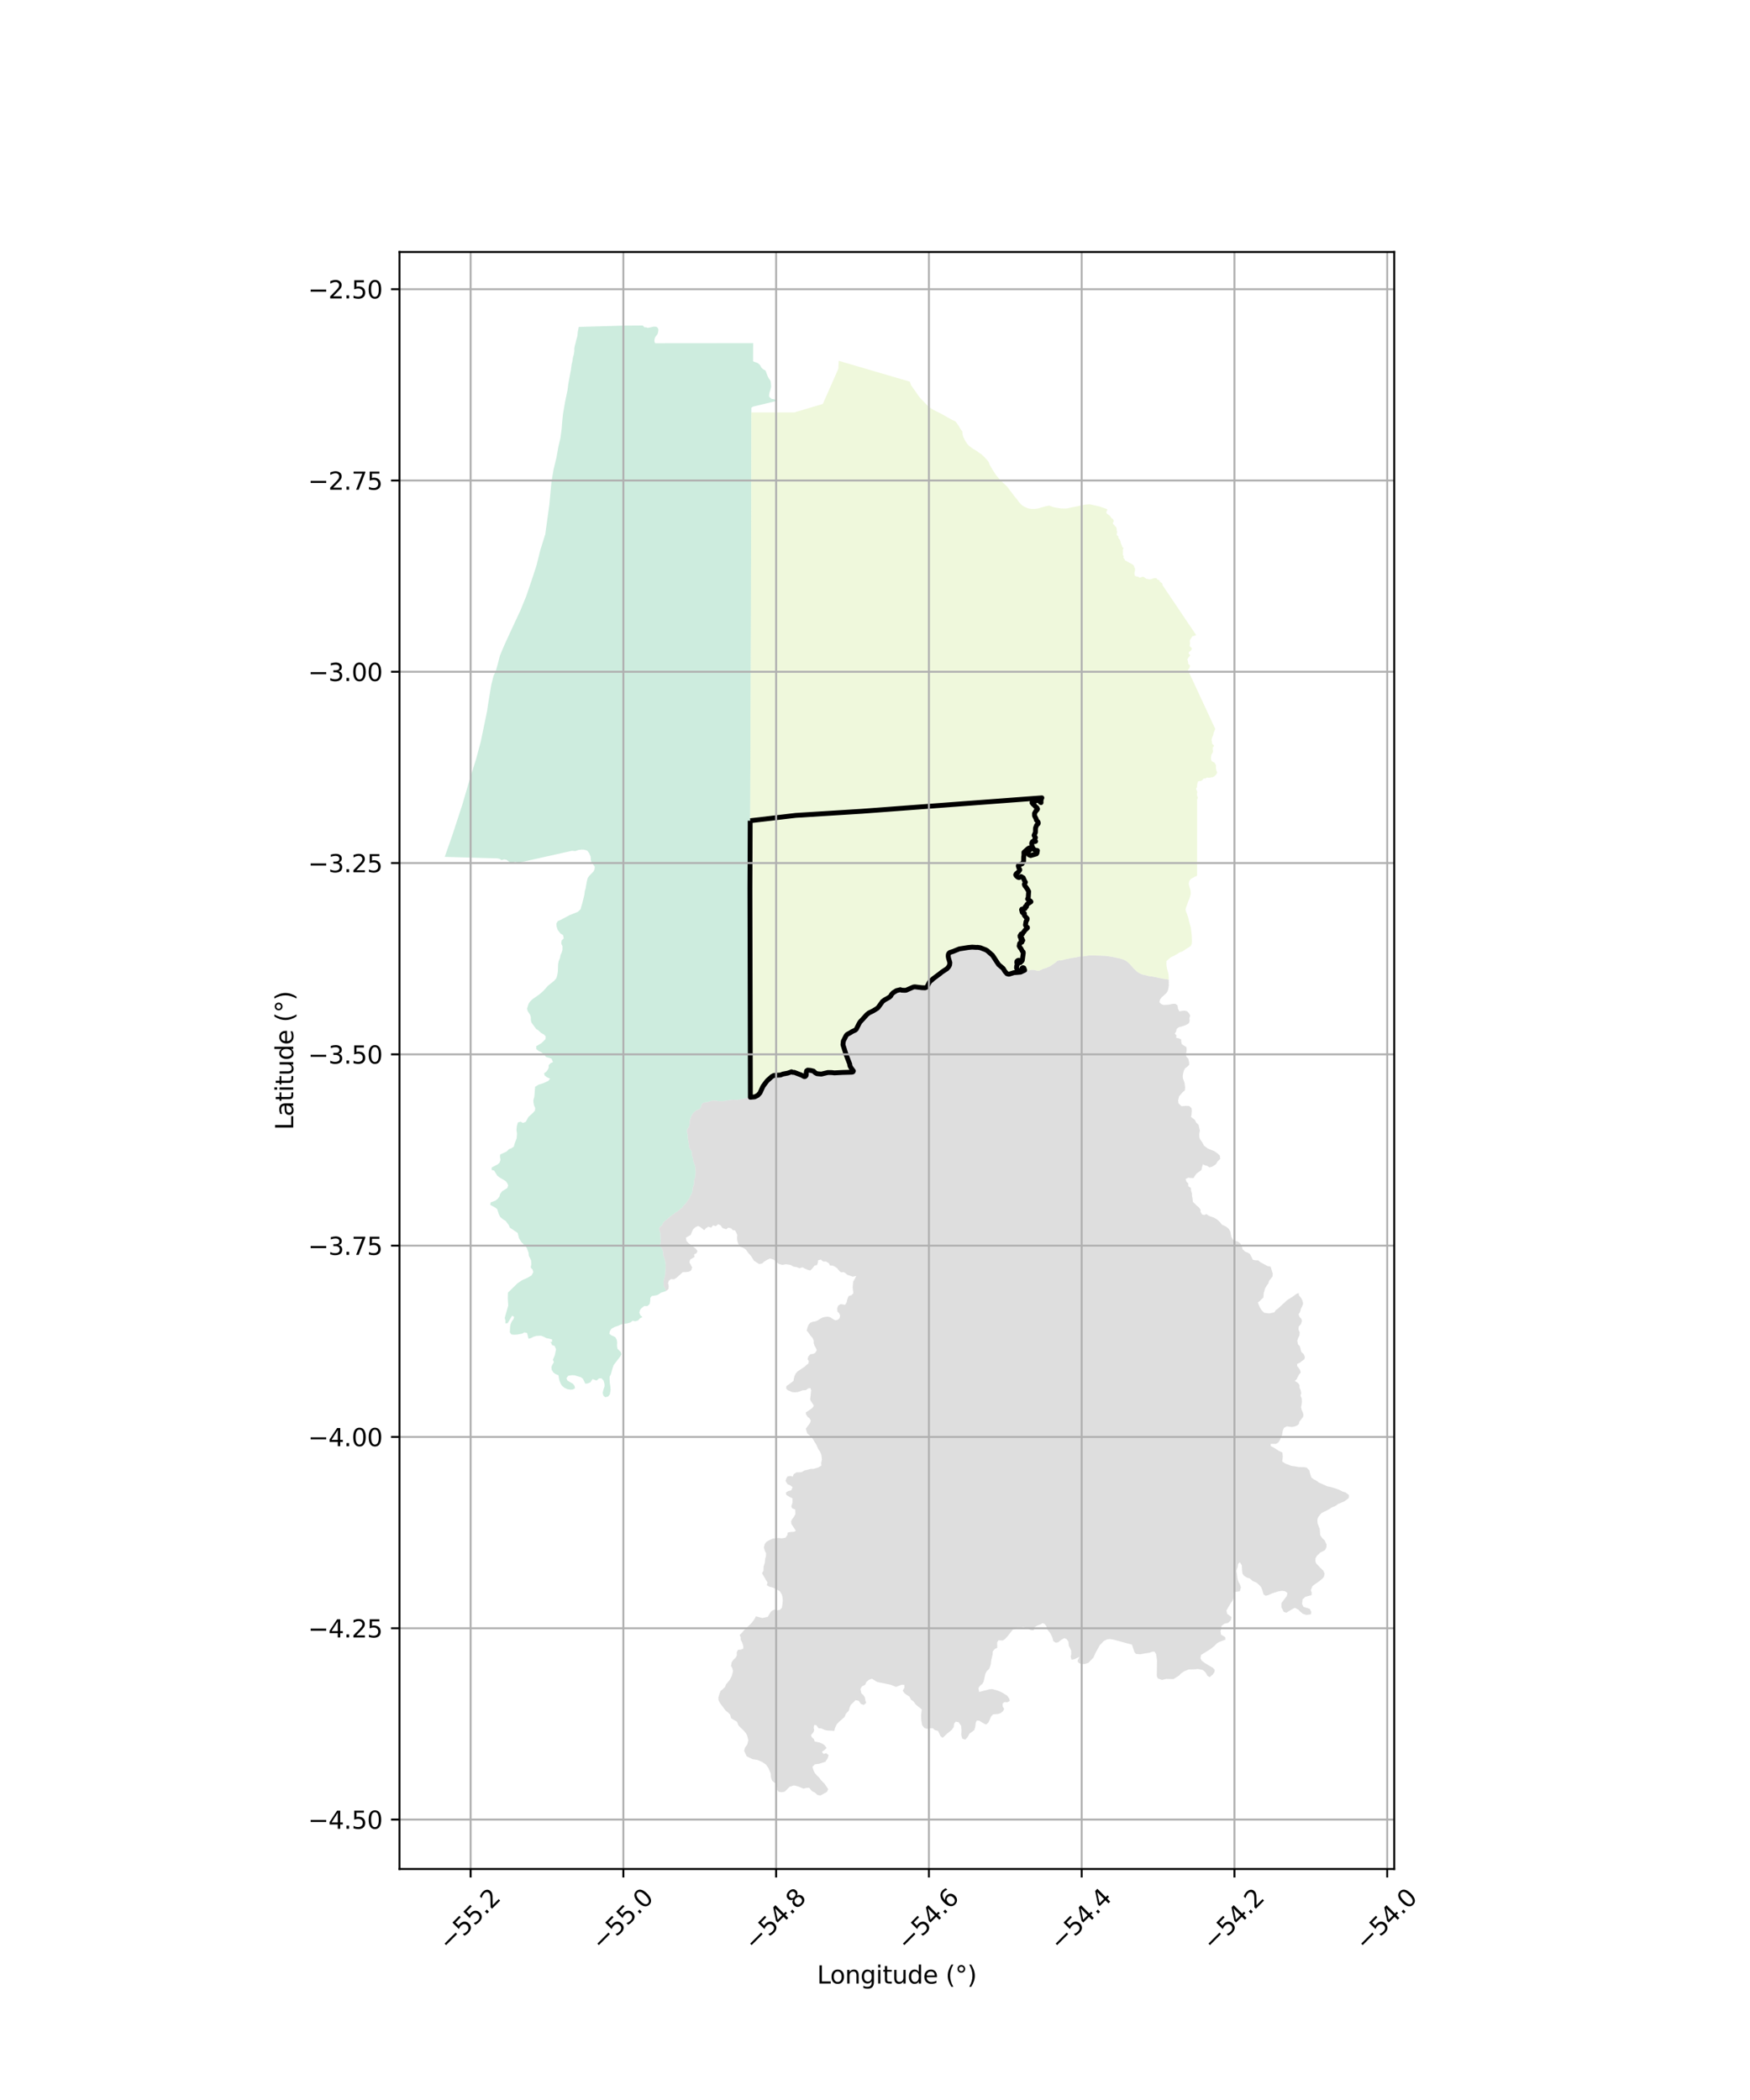 <?xml version="1.0" encoding="utf-8" standalone="no"?>
<!DOCTYPE svg PUBLIC "-//W3C//DTD SVG 1.1//EN"
  "http://www.w3.org/Graphics/SVG/1.1/DTD/svg11.dtd">
<svg xmlns:xlink="http://www.w3.org/1999/xlink" width="720pt" height="864pt" viewBox="0 0 720 864" xmlns="http://www.w3.org/2000/svg" version="1.1">
 <defs>
  <style type="text/css">*{stroke-linejoin: round; stroke-linecap: butt}</style>
 </defs>
 <g id="figure_1">
  <g id="patch_1">
   <path d="M 0 864 
L 720 864 
L 720 0 
L 0 0 
z
" style="fill: #ffffff"/>
  </g>
  <g id="axes_1">
   <g id="patch_2">
    <path d="M 164.369 768.96 
L 573.631 768.96 
L 573.631 103.68 
L 164.369 103.68 
z
" style="fill: #ffffff"/>
   </g>
   <g id="PatchCollection_1">
    <path d="M 308.606 395.511 
L 308.668 424.99 
L 308.723 451.46 
L 307.84 451.485 
L 306.255 452.037 
L 305.208 452.187 
L 303.655 452.521 
L 303.061 452.549 
L 301.543 452.431 
L 299.567 452.723 
L 298.872 452.773 
L 298.207 452.995 
L 297.789 452.989 
L 297.675 453.06 
L 297.608 453.062 
L 296.217 453.072 
L 295.666 453.021 
L 294.592 452.863 
L 293.509 452.81 
L 292.637 452.958 
L 291.118 453.415 
L 289.817 453.607 
L 289.477 453.695 
L 289.058 453.974 
L 288.727 454.326 
L 288.517 454.836 
L 288.412 455.33 
L 288.168 455.921 
L 287.842 456.244 
L 287.251 456.574 
L 286.736 456.73 
L 286.212 457 
L 285.236 457.913 
L 284.624 458.843 
L 284.386 459.307 
L 283.801 461.017 
L 283.758 462.17 
L 283.681 462.842 
L 283.497 463.445 
L 283.245 463.954 
L 282.859 464.458 
L 282.692 464.816 
L 282.606 465.386 
L 282.693 465.924 
L 283.009 467.142 
L 282.991 467.834 
L 283.115 469.138 
L 283.376 470.38 
L 283.559 471.963 
L 283.751 472.538 
L 284.44 473.495 
L 284.624 473.849 
L 284.71 475.408 
L 285.13 476.733 
L 285.155 477.376 
L 285.609 478.726 
L 285.879 479.335 
L 286.082 480.198 
L 286.091 480.782 
L 286.222 482.259 
L 286.176 483.031 
L 286.054 483.54 
L 286.09 483.976 
L 285.993 484.534 
L 285.704 485.049 
L 285.573 485.883 
L 285.584 486.443 
L 285.504 487.499 
L 285.339 487.647 
L 285.007 488.857 
L 284.842 490.317 
L 284.745 490.701 
L 284.569 491.196 
L 284.228 491.654 
L 283.688 492.886 
L 282.118 495.171 
L 281.138 496.138 
L 280.869 496.613 
L 280.424 497.091 
L 279.804 497.503 
L 279.575 497.79 
L 278.459 498.606 
L 278.007 498.827 
L 277.7 499.044 
L 277.237 499.473 
L 275.894 500.422 
L 274.847 501.334 
L 273.468 502.41 
L 272.89 503.021 
L 272.382 504.079 
L 272.156 504.304 
L 271.468 504.784 
L 271.267 505.092 
L 271.266 506.048 
L 271.632 507.068 
L 271.702 507.637 
L 271.71 508.394 
L 271.792 509.052 
L 271.738 509.465 
L 271.853 510.105 
L 271.823 511.218 
L 271.678 511.833 
L 271.649 512.24 
L 271.807 512.704 
L 272.445 514.009 
L 272.838 515.037 
L 272.873 516.491 
L 273.361 517.776 
L 273.736 519.282 
L 273.842 520.082 
L 273.875 520.68 
L 273.825 522.375 
L 273.685 524.255 
L 273.432 525.533 
L 272.986 527.142 
L 273.064 528.326 
L 273.057 529.003 
L 274.093 531.113 
L 273.239 531.452 
L 271.939 531.846 
L 271.197 532.386 
L 270.376 532.838 
L 269.128 533.089 
L 268.133 533.23 
L 267.557 533.999 
L 267.53 535.198 
L 267.294 536.509 
L 266.351 537.362 
L 265.049 537.326 
L 263.803 538.321 
L 263.287 539.089 
L 263.026 540.088 
L 263.506 541.174 
L 264.325 541.86 
L 263.244 542.456 
L 262.527 543.254 
L 261.304 543.619 
L 260.292 543.359 
L 259.465 544.067 
L 258.154 544.464 
L 256.337 544.701 
L 255.395 544.953 
L 254.234 545.518 
L 252.785 545.994 
L 251.57 546.673 
L 250.907 547.695 
L 250.707 548.776 
L 251.502 549.378 
L 252.348 549.723 
L 253.196 550.183 
L 253.78 551.325 
L 253.921 552.324 
L 253.859 553.633 
L 254.025 554.829 
L 254.669 555.573 
L 255.43 556.26 
L 255.683 557.259 
L 255.082 558.224 
L 252.461 561.657 
L 252.026 562.909 
L 251.361 565.299 
L 250.822 566.434 
L 250.796 567.459 
L 250.901 569.053 
L 251.117 570.394 
L 251.223 571.846 
L 250.935 573.639 
L 250.167 574.606 
L 248.995 574.855 
L 248.263 574.197 
L 247.959 573.086 
L 248.195 572.002 
L 248.743 570.326 
L 248.691 569.33 
L 248.35 568.073 
L 247.511 567.102 
L 246.492 567.097 
L 245.435 568.005 
L 243.801 567.393 
L 242.947 568.702 
L 241.837 569.181 
L 240.819 569.291 
L 239.841 567.295 
L 239.045 566.661 
L 236.442 565.853 
L 235.37 565.791 
L 233.779 566.038 
L 233.048 567.033 
L 233.466 568.003 
L 235.719 569.321 
L 236.4 570.211 
L 236.566 571.179 
L 235.711 571.658 
L 234.802 571.769 
L 233.421 571.533 
L 232.146 570.928 
L 231.134 570.041 
L 230.603 569.07 
L 230.124 567.898 
L 229.739 565.79 
L 228.551 565.33 
L 227.731 564.728 
L 227.005 563.643 
L 226.865 562.444 
L 227.206 561.565 
L 227.898 560.427 
L 227.478 559.456 
L 228.272 557.553 
L 228.771 555.19 
L 228.212 553.792 
L 227.112 553.36 
L 226.748 552.482 
L 226.297 552.16 
L 227.057 552.165 
L 227.171 551.112 
L 225.706 550.707 
L 224.798 550.56 
L 223.786 550.012 
L 222.624 549.552 
L 220.713 549.625 
L 219.542 549.964 
L 218.547 550.498 
L 217.464 550.806 
L 216.852 548.411 
L 215.702 548.179 
L 214.872 548.685 
L 212.865 549.075 
L 211.502 549.153 
L 210.398 549.037 
L 209.757 548.12 
L 209.879 545.929 
L 210.104 544.705 
L 210.62 543.567 
L 211.224 542.802 
L 211.536 541.835 
L 210.717 541.29 
L 208.865 544.384 
L 207.931 544.494 
L 207.966 543.384 
L 207.659 542.242 
L 209.101 537.151 
L 208.918 534.33 
L 208.981 531.826 
L 212.932 527.971 
L 214.722 526.755 
L 217.052 525.701 
L 218.731 524.697 
L 219.412 523.388 
L 219.133 522.363 
L 218.345 521.505 
L 218.607 520.11 
L 218.504 518.57 
L 217.579 516.631 
L 217.473 515.461 
L 216.773 513.493 
L 216.181 512.692 
L 214.549 511.092 
L 213.536 509.461 
L 212.982 507.268 
L 209.765 505.083 
L 209.265 503.944 
L 208.054 502.339 
L 206.98 501.681 
L 205.828 500.734 
L 205.269 499.649 
L 204.566 497.486 
L 203.697 496.795 
L 201.715 495.731 
L 201.863 494.706 
L 203.819 493.974 
L 204.875 493.124 
L 205.53 492.189 
L 205.732 491.278 
L 206.561 490.144 
L 208.717 488.788 
L 209.092 487.707 
L 208.674 486.736 
L 208.107 485.992 
L 205.486 484.412 
L 204.554 483.668 
L 203.323 481.639 
L 202.274 481.347 
L 202.275 480.351 
L 204.806 479.025 
L 205.514 478.374 
L 205.914 477.208 
L 205.695 475.926 
L 205.784 474.988 
L 208.394 473.804 
L 209.391 472.812 
L 210.41 472.42 
L 211.406 471.741 
L 211.693 470.631 
L 212.559 468.358 
L 212.708 466.451 
L 212.49 464.854 
L 212.636 463.316 
L 213.074 461.808 
L 214.199 461.471 
L 215.16 462.018 
L 216.321 461.539 
L 217.438 459.522 
L 219.139 457.993 
L 220.083 456.946 
L 220.206 455.865 
L 219.726 454.808 
L 219.482 453.581 
L 219.454 452.613 
L 219.855 451.105 
L 220.162 447.149 
L 221.55 446.273 
L 223.541 445.655 
L 225.659 444.669 
L 226.315 443.792 
L 225.024 443.215 
L 224.117 442.525 
L 223.838 441.614 
L 224.806 440.849 
L 225.372 440.113 
L 225.75 439.259 
L 225.748 438.234 
L 226.578 437.384 
L 227.511 436.989 
L 226.928 435.563 
L 224.666 434.868 
L 223.621 433.62 
L 222.685 432.899 
L 221.549 432.374 
L 220.676 431.652 
L 220.607 430.451 
L 222.772 429.155 
L 223.74 428.248 
L 224.431 427.512 
L 224.5 426.428 
L 223.853 425.678 
L 222.633 424.982 
L 221.392 423.828 
L 220.606 423.366 
L 218.669 420.748 
L 218.39 419.603 
L 218.397 418.516 
L 218.101 417.542 
L 217.063 415.904 
L 216.869 414.933 
L 217.482 412.964 
L 218.145 412 
L 219.117 411.062 
L 221.964 409.089 
L 223.602 407.645 
L 225.372 405.629 
L 228.087 403.451 
L 228.928 402.373 
L 229.277 401.204 
L 229.511 399.747 
L 229.625 396.692 
L 229.861 395.466 
L 230.411 394.069 
L 230.618 392.899 
L 231.084 391.932 
L 231.404 390.819 
L 231.414 389.276 
L 230.918 388.214 
L 231.067 386.959 
L 231.93 386.08 
L 231.651 384.733 
L 230.524 384.009 
L 229.434 382.544 
L 229.014 381.255 
L 228.908 379.967 
L 229.511 378.944 
L 230.679 378.466 
L 234.312 376.523 
L 237.691 375.183 
L 238.834 374.134 
L 239.613 371.452 
L 240.029 369.769 
L 240.038 369.733 
L 240.445 368.085 
L 240.598 366.664 
L 240.922 365.608 
L 241.428 362.696 
L 241.811 361.242 
L 242.44 360.335 
L 244.161 358.577 
L 244.597 357.723 
L 244.717 356.58 
L 243.314 354.653 
L 243.061 353.737 
L 243.016 352.481 
L 242.353 350.96 
L 241.594 349.98 
L 240.458 349.6 
L 239.349 349.534 
L 238.015 349.695 
L 236.679 350.169 
L 235.316 350.045 
L 233.24 350.509 
L 233.239 350.51 
L 213.423 354.945 
L 213.212 354.888 
L 211.893 354.532 
L 211.064 355.011 
L 210.131 355.061 
L 208.351 353.73 
L 207.415 353.581 
L 206.36 353.913 
L 205.626 353.366 
L 204.667 353.156 
L 204.406 353.149 
L 201.114 353.056 
L 198.191 352.974 
L 182.972 352.544 
L 185.993 343.954 
L 188.089 337.559 
L 190.185 331.165 
L 191.708 325.961 
L 193.569 319.607 
L 193.823 318.804 
L 195.911 312.198 
L 197.84 304.934 
L 199.168 298.514 
L 199.211 298.306 
L 200.398 292.568 
L 200.833 289.583 
L 202.103 281.885 
L 202.956 278.424 
L 203.034 278.105 
L 203.731 276.583 
L 204.153 275.498 
L 204.832 273.074 
L 205.697 269.685 
L 207.191 266.126 
L 209.285 261.505 
L 210.7 258.466 
L 214.078 251.216 
L 216.549 245.161 
L 218.186 240.348 
L 218.871 238.335 
L 218.951 238.088 
L 220.702 232.714 
L 222.291 226.345 
L 224.334 219.808 
L 224.657 217.473 
L 226.016 207.687 
L 226.893 198.182 
L 227.016 197.461 
L 227.749 193.173 
L 228.954 188.198 
L 229.756 183.695 
L 230.587 180.166 
L 231.085 176.36 
L 231.31 173.457 
L 231.641 170.297 
L 232.482 165.365 
L 233.501 160.481 
L 233.816 157.953 
L 234.907 152.053 
L 235.177 149.975 
L 235.491 148.677 
L 235.719 147.038 
L 236.068 145.905 
L 236.287 144.499 
L 236.288 143.434 
L 236.461 142.373 
L 236.75 141.379 
L 237.178 139.523 
L 237.422 138.746 
L 237.56 138.12 
L 237.629 137.435 
L 237.726 136.464 
L 238.12 134.509 
L 256.339 133.974 
L 264.103 133.922 
L 264.11 133.922 
L 264.387 133.92 
L 264.684 134.176 
L 265.051 134.595 
L 265.189 134.655 
L 265.574 134.692 
L 265.774 134.619 
L 266.159 134.807 
L 266.673 134.876 
L 267.775 134.66 
L 268.576 134.445 
L 269.101 134.385 
L 269.932 134.443 
L 270.221 134.535 
L 270.549 134.866 
L 270.787 135.206 
L 270.891 135.771 
L 270.825 136.289 
L 270.602 137.296 
L 270.224 137.872 
L 269.643 138.573 
L 269.425 139.098 
L 269.31 139.502 
L 269.25 140.019 
L 269.269 140.628 
L 269.564 141.229 
L 293.293 141.208 
L 305.863 141.196 
L 309.871 141.192 
L 309.852 145.185 
L 309.836 148.602 
L 310.373 148.903 
L 311.381 149.21 
L 311.903 149.484 
L 312.367 149.865 
L 312.663 150.19 
L 312.855 150.463 
L 313.039 150.876 
L 313.449 151.469 
L 314.2 152.052 
L 314.917 152.443 
L 315.02 152.59 
L 315.772 154.63 
L 316.032 155.194 
L 316.348 155.735 
L 316.915 156.521 
L 317.037 156.826 
L 317.141 157.327 
L 317.282 159 
L 316.975 160.368 
L 316.593 161.532 
L 316.477 162.115 
L 316.408 163.092 
L 316.75 163.505 
L 317.238 163.978 
L 317.552 164.154 
L 318.103 164.177 
L 318.931 164.38 
L 319.404 164.681 
L 319.447 164.748 
L 319.578 164.951 
L 314.992 166.052 
L 314.242 166.232 
L 313.767 166.346 
L 313.617 166.382 
L 312.386 166.677 
L 311.807 166.816 
L 311.745 166.831 
L 311.291 166.94 
L 309.818 167.294 
L 309.354 167.584 
L 309.131 167.808 
L 309.131 167.818 
L 309.13 167.93 
L 309.129 168.412 
L 309.128 169.281 
L 309.127 169.647 
L 309.127 169.693 
L 309.127 169.877 
L 309.126 170.544 
L 309.116 175.75 
L 309.116 175.755 
L 309.061 205.74 
L 309.059 207.031 
L 308.975 252.305 
L 308.959 254.153 
L 308.946 261.639 
L 308.907 270.263 
L 308.541 365.428 
L 308.58 383.738 
L 308.606 395.511 
" clip-path="url(#p048e94a040)" style="fill: #b3e2cd; fill-opacity: 0.65"/>
    <path d="M 534.34 545.76 
L 534.235 547.016 
L 534.733 548.121 
L 534.637 549.405 
L 534.105 550.492 
L 533.754 551.58 
L 533.991 553.029 
L 534.795 553.903 
L 535.389 556.233 
L 536.331 557.047 
L 536.854 558.237 
L 536.67 559.237 
L 535.657 559.962 
L 534.76 560.682 
L 533.71 561.123 
L 533.667 562.034 
L 534.295 562.766 
L 534.932 563.757 
L 535.144 564.751 
L 534.417 565.556 
L 533.449 567.477 
L 532.75 568.158 
L 534.085 569.036 
L 534.637 569.884 
L 534.671 570.966 
L 535.109 571.96 
L 535.378 573.153 
L 535.072 574.18 
L 535.545 575.342 
L 535.641 576.794 
L 535.482 577.964 
L 535.275 578.907 
L 535.535 580.099 
L 535.974 581.033 
L 536.287 582.086 
L 536.112 582.998 
L 534.577 584.953 
L 534.383 585.868 
L 533.659 586.502 
L 532.699 586.884 
L 531.598 587.123 
L 529.391 586.864 
L 528.29 587.444 
L 527.845 588.389 
L 527.627 589.417 
L 527.468 590.502 
L 527.033 591.336 
L 526.647 592.341 
L 526.011 593.405 
L 525.026 594.043 
L 522.824 594.04 
L 522.824 594.965 
L 524.1 595.606 
L 526.211 596.964 
L 527.625 597.608 
L 527.767 599.314 
L 527.549 601.306 
L 528.963 602.236 
L 530.237 602.662 
L 531.222 603.092 
L 532.846 603.309 
L 534.471 603.597 
L 536.313 603.603 
L 537.587 603.816 
L 538.713 604.958 
L 538.922 606.026 
L 539.559 607.947 
L 540.476 608.588 
L 541.673 609.232 
L 542.589 609.944 
L 546.124 611.519 
L 547.539 611.806 
L 549.869 612.521 
L 551.145 613.022 
L 552.481 613.737 
L 553.616 614.022 
L 555.028 615.164 
L 554.881 616.373 
L 553.675 617.296 
L 552.898 617.791 
L 550.559 618.782 
L 549.356 619.633 
L 547.941 620.2 
L 546.956 620.837 
L 545.821 621.475 
L 543.769 622.465 
L 542.701 623.673 
L 542.135 624.669 
L 541.996 625.591 
L 542.135 626.872 
L 542.972 629.079 
L 543.182 631.57 
L 543.96 632.78 
L 545.015 633.777 
L 545.793 635.485 
L 545.714 636.624 
L 545.148 637.76 
L 543.235 638.75 
L 541.822 640.1 
L 541.253 641.096 
L 541.182 642.232 
L 541.462 643.157 
L 542.798 644.584 
L 544.493 646.296 
L 544.989 647.506 
L 544.703 648.713 
L 544.062 649.493 
L 542.789 650.557 
L 540.744 651.975 
L 539.953 652.615 
L 539.315 654.25 
L 539.666 655.317 
L 539.59 656.314 
L 537.116 656.948 
L 535.912 658.013 
L 535.7 659.932 
L 536.331 661.142 
L 538.878 661.931 
L 539.515 663.212 
L 539.297 664.209 
L 537.386 664.416 
L 535.974 663.915 
L 534.844 662.989 
L 534.207 662.278 
L 532.724 661.492 
L 531.521 662.13 
L 530.106 662.98 
L 529.264 663.543 
L 528.192 663.187 
L 527.208 661.266 
L 527.22 659.563 
L 529.407 656.648 
L 529.696 655.367 
L 528.64 654.655 
L 527.435 654.51 
L 526.015 654.721 
L 523.541 655.497 
L 521.776 656.277 
L 520.782 656.559 
L 519.865 655.986 
L 519.237 653.853 
L 518.81 652.925 
L 517.961 651.999 
L 517.044 651.217 
L 515.351 650.43 
L 514.217 649.431 
L 513.022 649.072 
L 511.887 648.36 
L 511.189 647.434 
L 510.979 645.868 
L 510.976 644.943 
L 510.909 644.018 
L 510.131 642.736 
L 509.423 643.374 
L 509.204 644.655 
L 508.709 646.218 
L 509.198 649.777 
L 509.616 650.916 
L 510.185 651.984 
L 510.533 653.122 
L 510.101 654.684 
L 507.843 655.035 
L 507.416 655.889 
L 507.625 656.957 
L 507.129 658.52 
L 506.421 659.445 
L 504.575 662.64 
L 504.92 663.994 
L 506.624 665.279 
L 506.437 666.552 
L 505.338 667.692 
L 503.786 668.045 
L 502.509 668.976 
L 502.5 670.035 
L 502.152 671.099 
L 502.361 672.523 
L 504.122 673.594 
L 504.195 674.591 
L 501.438 675.652 
L 500.645 676.155 
L 499.447 677.353 
L 497.892 678.56 
L 494.138 680.9 
L 493.919 682.323 
L 494.417 683.248 
L 495.753 684.245 
L 499.079 686.245 
L 499.778 687.028 
L 499.639 687.953 
L 498.931 689.02 
L 497.657 690.014 
L 496.731 689.441 
L 496.242 688.445 
L 495.605 687.662 
L 494.688 687.018 
L 492.777 686.659 
L 491.721 686.798 
L 489.051 686.87 
L 487.188 687.642 
L 485.914 688.493 
L 485.129 689.346 
L 482.798 690.835 
L 479.824 690.759 
L 478.059 691.18 
L 476.355 690.536 
L 475.937 689.529 
L 476.024 683.21 
L 475.669 680.592 
L 474.966 679.507 
L 473.981 679.574 
L 472.916 679.996 
L 471.362 680.208 
L 469.174 680.629 
L 467.399 680.485 
L 466.762 679.774 
L 465.705 676.638 
L 457.997 674.56 
L 456.661 674.342 
L 455.526 674.482 
L 454.175 675.125 
L 452.48 676.894 
L 450.779 679.948 
L 449.85 682.01 
L 447.792 684.14 
L 446.159 684.632 
L 444.893 684.628 
L 443.829 684.201 
L 443.339 683.417 
L 444.082 681.658 
L 442.066 682.631 
L 440.86 682.84 
L 440.512 681.631 
L 440.731 680.635 
L 440.729 679.143 
L 439.742 677.075 
L 439.604 675.509 
L 438.905 674.441 
L 437.909 673.94 
L 436.564 674.722 
L 435.29 675.714 
L 434.367 675.853 
L 433.379 675.209 
L 432.89 673.501 
L 432.158 672.043 
L 430.777 670.223 
L 430.498 669.087 
L 429.861 668.23 
L 429.016 667.802 
L 428.019 668.368 
L 427.422 668.578 
L 426.815 668.792 
L 425.609 669.5 
L 425.252 670.781 
L 423.986 670.635 
L 422.572 669.777 
L 421.159 669.417 
L 419.953 669.556 
L 418.61 669.555 
L 417.832 670.264 
L 416.836 670.331 
L 414.286 673.527 
L 413.434 674.376 
L 412.583 674.947 
L 410.814 674.871 
L 410.244 675.722 
L 410.305 677.928 
L 409.391 678.352 
L 408.464 679.417 
L 408.395 680.626 
L 407.819 683.117 
L 407.6 684.893 
L 407.033 686.53 
L 405.907 687.657 
L 405.401 688.73 
L 404.684 691.861 
L 404.118 692.854 
L 403.192 693.565 
L 402.554 694.558 
L 402.833 696.124 
L 407.139 695.001 
L 408.29 694.93 
L 410.312 695.516 
L 411.246 695.863 
L 412.098 696.246 
L 414.296 697.575 
L 415.141 698.717 
L 415.492 699.786 
L 414.493 700.342 
L 413.2 700.295 
L 412.515 700.925 
L 412.514 702.052 
L 413.151 703.123 
L 412.646 704.045 
L 411.661 704.827 
L 410.596 705.18 
L 408.614 705.318 
L 407.835 706.097 
L 406.692 708.656 
L 405.774 709.51 
L 404.86 709.15 
L 402.875 707.936 
L 401.882 707.862 
L 401.454 708.786 
L 401.243 710.494 
L 400.817 711.843 
L 398.897 713.263 
L 398.049 714.754 
L 397.125 715.747 
L 395.92 715.319 
L 395.501 713.895 
L 395.579 711.832 
L 395.439 710.052 
L 394.384 708.553 
L 393.249 708.339 
L 392.54 709.119 
L 392.392 710.542 
L 391.616 711.677 
L 389.624 713.31 
L 387.853 715.014 
L 386.937 714.299 
L 385.95 712.162 
L 384.605 711.802 
L 383.759 711.019 
L 382.343 711.086 
L 381.208 711.296 
L 380.223 710.865 
L 379.375 709.726 
L 379.03 707.603 
L 378.967 705.605 
L 379.255 703.32 
L 376.785 701.323 
L 375.936 700.112 
L 374.802 699.254 
L 374.174 698.044 
L 372.827 697.186 
L 371.981 696.473 
L 371.416 695.545 
L 372.13 694.338 
L 372.061 693.199 
L 370.996 693.124 
L 368.665 694.042 
L 366.254 693.112 
L 360.958 692.032 
L 358.697 690.671 
L 357.561 691.097 
L 356.496 691.948 
L 355.929 693.157 
L 354.583 693.864 
L 354.008 694.929 
L 354.357 696.637 
L 355.274 697.495 
L 355.842 698.35 
L 356.05 699.702 
L 356.4 700.556 
L 355.403 701.481 
L 354.209 701.05 
L 353.293 699.767 
L 352.015 699.483 
L 350.027 701.464 
L 349.598 702.46 
L 349.17 703.883 
L 348.036 705.09 
L 347.468 706.441 
L 345.137 708.49 
L 344.203 709.49 
L 343.497 711.055 
L 343.278 712.119 
L 340.303 711.971 
L 339.315 711.753 
L 337.9 711.108 
L 336.767 711.033 
L 335.848 709.752 
L 334.933 709.751 
L 334.785 710.887 
L 334.994 711.812 
L 334.644 712.738 
L 333.65 713.875 
L 333.997 714.73 
L 334.846 715.513 
L 335.196 716.512 
L 337.315 716.946 
L 338.519 717.515 
L 339.297 718.088 
L 340.074 719.156 
L 339.298 719.939 
L 338.162 720.788 
L 338.861 721.643 
L 339.925 721.291 
L 340.913 722.149 
L 340.484 723.498 
L 339.559 724.85 
L 336.939 725.695 
L 335.246 725.904 
L 334.251 726.899 
L 334.739 728.466 
L 335.16 729.32 
L 336.006 730.389 
L 337.072 731.389 
L 337.629 732.244 
L 339.253 733.885 
L 340.731 736.086 
L 340.241 737.234 
L 337.544 738.72 
L 336.338 738.503 
L 335.143 737.431 
L 334.147 737.003 
L 332.95 735.576 
L 331.748 735.574 
L 330.612 735.926 
L 328.421 734.993 
L 326.586 734.561 
L 324.884 735.128 
L 322.894 737.113 
L 321.619 737.396 
L 320.346 737.179 
L 319.718 736.321 
L 319.716 735.396 
L 319.366 734.043 
L 317.675 732.615 
L 317.175 731.192 
L 317.115 729.697 
L 316.129 727.416 
L 315.213 726.062 
L 313.521 724.89 
L 311.817 724.131 
L 310.821 723.967 
L 309.622 723.769 
L 307.228 722.621 
L 306.167 720.345 
L 306.457 719.135 
L 307.453 717.713 
L 307.879 716.008 
L 307.392 714.012 
L 306.891 713.086 
L 305.907 711.944 
L 305.058 711.16 
L 303.862 709.946 
L 303.227 708.379 
L 300.83 706.953 
L 300.408 705.452 
L 299.701 704.74 
L 298.501 703.735 
L 296.319 700.822 
L 295.612 699.531 
L 295.543 698.393 
L 296.041 696.827 
L 296.469 695.692 
L 297.254 695.052 
L 298.32 694.06 
L 298.669 693.064 
L 300.231 691.147 
L 301.088 689.514 
L 301.595 687.451 
L 301.245 686.24 
L 300.747 685.383 
L 301.035 683.892 
L 301.673 682.967 
L 302.738 681.904 
L 303.164 681.05 
L 303.104 679.769 
L 303.671 678.773 
L 304.877 678.706 
L 305.794 678.283 
L 305.793 677.144 
L 305.234 675.504 
L 304.745 674.65 
L 304.746 673.724 
L 304.326 672.656 
L 305.244 671.803 
L 305.958 670.881 
L 308.795 668.186 
L 309.432 667.475 
L 310.427 666.127 
L 310.995 664.989 
L 313.613 665.708 
L 315.883 665.218 
L 316.799 663.654 
L 317.516 662.732 
L 318.791 662.167 
L 319.637 662.524 
L 320.772 662.386 
L 321.698 661.464 
L 321.907 660.041 
L 322.056 658.333 
L 321.919 657.052 
L 321.707 656.126 
L 320.859 654.699 
L 319.307 653.77 
L 317.971 653.196 
L 316.409 652.765 
L 315.492 652.194 
L 315.779 651.056 
L 315.222 650.201 
L 313.527 647.278 
L 314.094 646.283 
L 314.172 644.503 
L 314.672 642.867 
L 314.818 641.301 
L 315.108 640.379 
L 315.177 639.027 
L 314.689 638.099 
L 314.268 636.675 
L 314.629 635.323 
L 315.264 634.401 
L 316.329 633.765 
L 317.961 632.986 
L 320.222 632.778 
L 321.707 632.928 
L 323.191 632.644 
L 323.976 631.509 
L 324.048 630.584 
L 325.251 630.303 
L 326.595 630.236 
L 327.442 629.81 
L 325.617 627.031 
L 325.478 625.962 
L 325.904 625.04 
L 326.613 624.116 
L 327.251 622.981 
L 327.19 621.059 
L 325.914 620.556 
L 325.567 619.699 
L 326.063 618.208 
L 326.071 616.5 
L 324.798 615.855 
L 323.531 615.068 
L 323.322 614.072 
L 324.023 613.653 
L 324.387 613.436 
L 325.585 613.155 
L 325.806 612.594 
L 326.09 611.874 
L 325.094 611.09 
L 324.039 610.659 
L 323.191 609.303 
L 323.478 608.378 
L 323.977 607.456 
L 325.18 607.244 
L 326.167 607.533 
L 326.524 606.539 
L 327.731 605.758 
L 328.716 605.761 
L 329.783 605.694 
L 330.987 604.986 
L 331.983 604.777 
L 333.537 604.354 
L 334.601 604.358 
L 335.657 604.074 
L 336.722 603.722 
L 337.928 603.014 
L 337.858 601.876 
L 338.174 600.478 
L 337.951 598.67 
L 337.524 597.511 
L 336.61 596.109 
L 335.999 594.645 
L 334.414 592.025 
L 333.734 591.124 
L 332.934 590.474 
L 332.102 589.716 
L 331.521 587.812 
L 332.787 586.127 
L 333.336 585.331 
L 333.572 584.449 
L 333.092 583.563 
L 332.357 582.987 
L 331.675 582.073 
L 331.51 581.13 
L 333.449 579.854 
L 334.27 579.228 
L 334.837 578.375 
L 334.365 577.517 
L 333.771 576.717 
L 333.317 575.831 
L 333.728 572.009 
L 333.423 571.094 
L 332.515 571.233 
L 331.572 571.944 
L 330.211 572.022 
L 329.047 572.476 
L 328.141 572.757 
L 326.893 572.839 
L 325.923 572.75 
L 324.081 571.971 
L 323.437 571.256 
L 323.585 570.231 
L 324.406 569.69 
L 326.456 568.158 
L 326.632 567.159 
L 326.92 566.046 
L 327.424 565.05 
L 328.178 564.217 
L 331.039 562.296 
L 331.72 561.644 
L 332.6 560.99 
L 332.777 560.019 
L 332.271 559.219 
L 332.532 558.163 
L 333.388 557.167 
L 334.636 557 
L 335.457 556.52 
L 336.032 555.523 
L 335.668 554.609 
L 335.37 554.09 
L 335.125 553.664 
L 334.795 552.664 
L 334.793 551.58 
L 334.234 550.353 
L 333.757 549.825 
L 333.301 549.321 
L 332.595 548.261 
L 331.885 547.461 
L 332.184 546.262 
L 332.549 545.267 
L 333.266 544.271 
L 334.285 543.845 
L 335.222 543.706 
L 336.102 543.425 
L 338.146 542.177 
L 339.227 541.839 
L 340.591 541.701 
L 341.638 541.961 
L 342.483 542.565 
L 343.594 543.195 
L 344.58 543.056 
L 345.409 542.374 
L 345.67 541.263 
L 345.215 540.261 
L 344.537 539.603 
L 344.456 538.233 
L 344.805 537.263 
L 345.801 536.555 
L 346.71 536.673 
L 347.697 536.876 
L 348.352 535.709 
L 348.612 534.567 
L 349.154 533.23 
L 350.297 532.892 
L 351.09 532.096 
L 350.812 529.696 
L 351.02 527.273 
L 351.59 526.334 
L 352.287 524.954 
L 350.83 525.274 
L 349.781 524.872 
L 348.646 524.524 
L 347.939 523.894 
L 347.153 523.378 
L 346.047 523.488 
L 345.312 522.887 
L 344.455 521.815 
L 343.584 521.194 
L 342.51 520.678 
L 341.517 520.675 
L 341.008 519.732 
L 339.795 519.013 
L 338.712 519.038 
L 337.699 518.206 
L 336.593 518.543 
L 336.53 519.458 
L 336.105 520.511 
L 335.134 520.678 
L 334.366 521.73 
L 333.406 522.697 
L 332.462 522.494 
L 331.135 521.947 
L 330.261 521.402 
L 328.926 521.797 
L 327.616 521.277 
L 326.544 521.16 
L 325.181 520.413 
L 323.314 520.149 
L 321.924 520.43 
L 320.335 519.967 
L 318.39 518.274 
L 316.801 517.783 
L 315.691 518.291 
L 314.417 519.059 
L 313.562 519.852 
L 313.051 519.944 
L 312.314 520.076 
L 311.61 519.612 
L 310.214 518.691 
L 308.979 516.754 
L 307.766 515.38 
L 306.894 514.121 
L 305.819 513.403 
L 304.458 512.911 
L 303.749 511.827 
L 303.358 510.454 
L 303.217 509.512 
L 303.34 508.057 
L 302.919 507.114 
L 302.414 506.228 
L 301.471 506.108 
L 300.799 505.364 
L 299.611 505.075 
L 298.784 505.755 
L 297.232 505.236 
L 296.494 504.147 
L 295.473 503.688 
L 294.477 504.513 
L 293.397 504.107 
L 292.601 505.103 
L 291.441 504.672 
L 290.507 505.266 
L 289.739 506.147 
L 288.148 504.856 
L 287.303 504.397 
L 286.142 504.877 
L 285.137 505.815 
L 284.658 506.871 
L 284.17 508.094 
L 282.205 509.2 
L 282.396 510.455 
L 283.253 511.459 
L 284.239 512.091 
L 285.226 513.006 
L 286.134 513.61 
L 286.98 514.699 
L 286.553 515.61 
L 285.585 516.09 
L 285.722 517.149 
L 283.959 518.225 
L 283.646 519.364 
L 284.773 521.452 
L 284.336 522.735 
L 283.453 523.218 
L 282.242 523.382 
L 280.903 523.406 
L 278.426 525.653 
L 277.29 526.36 
L 276.068 526.242 
L 275.159 526.95 
L 274.847 527.92 
L 275.151 529.119 
L 275.002 530.346 
L 274.093 531.113 
L 273.057 529.003 
L 273.064 528.326 
L 272.986 527.142 
L 273.432 525.533 
L 273.685 524.255 
L 273.825 522.375 
L 273.875 520.68 
L 273.842 520.082 
L 273.736 519.282 
L 273.361 517.776 
L 272.873 516.491 
L 272.838 515.037 
L 272.445 514.009 
L 271.807 512.704 
L 271.649 512.24 
L 271.678 511.833 
L 271.823 511.218 
L 271.853 510.105 
L 271.738 509.465 
L 271.792 509.052 
L 271.71 508.394 
L 271.702 507.637 
L 271.632 507.068 
L 271.266 506.048 
L 271.267 505.092 
L 271.468 504.784 
L 272.156 504.304 
L 272.382 504.079 
L 272.89 503.021 
L 273.468 502.41 
L 274.847 501.334 
L 275.894 500.422 
L 277.237 499.473 
L 277.7 499.044 
L 278.007 498.827 
L 278.459 498.606 
L 279.575 497.79 
L 279.804 497.503 
L 280.424 497.091 
L 280.869 496.613 
L 281.138 496.138 
L 282.118 495.171 
L 283.688 492.886 
L 284.228 491.654 
L 284.569 491.196 
L 284.745 490.701 
L 284.842 490.317 
L 285.007 488.857 
L 285.339 487.647 
L 285.504 487.499 
L 285.584 486.443 
L 285.573 485.883 
L 285.704 485.049 
L 285.993 484.534 
L 286.09 483.976 
L 286.054 483.54 
L 286.176 483.031 
L 286.222 482.259 
L 286.091 480.782 
L 286.082 480.198 
L 285.879 479.335 
L 285.609 478.726 
L 285.155 477.376 
L 285.13 476.733 
L 284.71 475.408 
L 284.624 473.849 
L 284.44 473.495 
L 283.751 472.538 
L 283.559 471.963 
L 283.376 470.38 
L 283.115 469.138 
L 282.991 467.834 
L 283.009 467.142 
L 282.693 465.924 
L 282.606 465.386 
L 282.692 464.816 
L 282.859 464.458 
L 283.245 463.954 
L 283.497 463.445 
L 283.681 462.842 
L 283.758 462.17 
L 283.801 461.017 
L 284.386 459.307 
L 284.624 458.843 
L 285.236 457.913 
L 286.212 457 
L 286.736 456.73 
L 287.251 456.574 
L 287.842 456.244 
L 288.168 455.921 
L 288.412 455.33 
L 288.517 454.836 
L 288.727 454.326 
L 289.058 453.974 
L 289.477 453.695 
L 289.817 453.607 
L 291.118 453.415 
L 292.637 452.958 
L 293.509 452.81 
L 294.592 452.863 
L 295.666 453.021 
L 296.217 453.072 
L 297.608 453.062 
L 297.675 453.06 
L 297.789 452.989 
L 298.207 452.995 
L 298.872 452.773 
L 299.567 452.723 
L 301.543 452.431 
L 303.061 452.549 
L 303.655 452.521 
L 305.208 452.187 
L 306.255 452.037 
L 307.84 451.485 
L 308.723 451.46 
L 309.154 451.459 
L 310.547 451.279 
L 311.169 451.011 
L 311.764 450.641 
L 312.139 450.266 
L 312.67 449.669 
L 313.894 446.988 
L 315.2 445.211 
L 315.751 444.548 
L 317.541 442.948 
L 317.937 442.684 
L 318.407 442.462 
L 318.791 442.366 
L 319.935 442.401 
L 320.624 442.308 
L 321.113 442.294 
L 321.657 442.135 
L 322.143 441.893 
L 322.537 441.734 
L 323.164 441.684 
L 324.064 441.523 
L 325.416 441.076 
L 325.609 440.966 
L 326.219 441.222 
L 326.762 441.189 
L 327.724 441.454 
L 328.457 441.831 
L 329.757 442.341 
L 330.891 442.948 
L 331.222 442.918 
L 331.556 442.647 
L 331.728 442.297 
L 331.712 441.318 
L 331.755 440.931 
L 331.868 440.581 
L 331.982 440.416 
L 332.294 440.285 
L 333.467 440.383 
L 334.696 440.688 
L 334.994 440.891 
L 335.432 441.38 
L 335.754 441.597 
L 336.13 441.749 
L 337.908 441.911 
L 339.131 441.635 
L 339.268 441.64 
L 340.616 441.265 
L 342.197 441.287 
L 343.289 441.416 
L 344.092 441.447 
L 346.624 441.239 
L 347.424 441.242 
L 348.528 441.143 
L 350.433 441.134 
L 350.805 441.065 
L 350.969 440.955 
L 351.082 440.781 
L 351.102 440.624 
L 351.014 440.365 
L 349.983 439.126 
L 349.644 438.366 
L 349.624 437.859 
L 348.185 434.12 
L 346.851 429.96 
L 346.822 429.786 
L 346.857 429.003 
L 346.979 428.326 
L 348.129 426.052 
L 348.517 425.619 
L 349.878 424.869 
L 350.509 424.448 
L 350.827 424.278 
L 351.895 423.817 
L 352.331 423.376 
L 352.996 422.135 
L 353.492 421.051 
L 353.877 420.439 
L 354.837 419.42 
L 355.397 418.894 
L 356.645 417.423 
L 357.474 416.763 
L 359.325 415.845 
L 360.902 414.867 
L 361.339 414.454 
L 361.741 413.948 
L 363.087 412.045 
L 364.011 411.356 
L 365.785 410.361 
L 366.141 410.133 
L 366.439 409.826 
L 366.832 409.1 
L 367.129 408.73 
L 367.478 408.437 
L 367.896 408.209 
L 368.394 407.834 
L 368.842 407.575 
L 369.433 407.359 
L 370.445 407.175 
L 370.698 407.294 
L 370.901 407.389 
L 371.083 407.407 
L 371.268 407.426 
L 371.52 407.398 
L 372.314 407.453 
L 372.821 407.396 
L 373.686 407.106 
L 374.959 406.452 
L 375.839 406.077 
L 376.399 406.012 
L 376.775 406.029 
L 379.23 406.358 
L 380.564 406.419 
L 380.992 406.291 
L 381.436 405.95 
L 382.212 404.41 
L 382.597 403.798 
L 383.505 403.084 
L 383.836 402.731 
L 384.448 402.202 
L 386.62 400.666 
L 387.486 399.96 
L 388.063 399.551 
L 389.634 398.538 
L 390.283 397.802 
L 390.5 397.499 
L 390.699 397.003 
L 390.803 396.041 
L 390.628 395.293 
L 390.236 394.143 
L 390.123 393.405 
L 390.166 392.756 
L 390.325 392.306 
L 390.786 391.866 
L 391.004 391.741 
L 392.149 391.439 
L 394.686 390.408 
L 395.656 390.194 
L 396.137 390.189 
L 398.216 389.846 
L 399.969 389.679 
L 400.563 389.687 
L 401.533 389.782 
L 402.274 389.765 
L 403.349 389.925 
L 404.222 390.205 
L 405.565 390.795 
L 406.206 391.164 
L 406.979 391.795 
L 408.35 393.046 
L 409.067 394.022 
L 409.915 395.46 
L 410.847 396.842 
L 411.196 397.221 
L 412.749 398.476 
L 413.485 399.705 
L 414.304 400.616 
L 414.89 400.79 
L 415.153 400.81 
L 415.475 400.759 
L 417.215 400.161 
L 417.927 400.131 
L 418.852 400.092 
L 419.906 399.96 
L 421.262 399.321 
L 421.881 399.264 
L 422.948 399.262 
L 424.345 399.035 
L 425.555 399.057 
L 426.963 399.444 
L 427.331 399.427 
L 427.662 399.339 
L 429.19 398.602 
L 430.341 398.26 
L 431.797 397.64 
L 432.307 397.363 
L 434.383 395.905 
L 434.714 395.555 
L 435.186 395.288 
L 435.667 395.134 
L 436.453 395.152 
L 437.177 395.021 
L 437.927 394.774 
L 438.713 394.583 
L 440.892 394.139 
L 442.52 393.916 
L 444.256 393.507 
L 444.946 393.536 
L 445.891 393.439 
L 448.394 393.052 
L 454.322 393.222 
L 455.571 393.354 
L 457.726 393.685 
L 460.362 394.264 
L 461.846 394.664 
L 462.712 395.009 
L 463.48 395.447 
L 464.309 396.136 
L 464.991 396.808 
L 466.483 398.517 
L 467.933 399.844 
L 468.386 400.155 
L 469.266 400.649 
L 470.385 401.038 
L 471.109 401.155 
L 472.568 401.569 
L 474.321 401.808 
L 476.023 402.142 
L 476.81 402.373 
L 477.189 402.379 
L 478.478 402.687 
L 478.95 402.707 
L 480.866 403.057 
L 480.887 405.572 
L 480.719 406.656 
L 480.38 407.826 
L 479.811 408.654 
L 477.919 410.368 
L 477.237 411.282 
L 477.01 412.338 
L 477.779 413.106 
L 478.712 413.477 
L 479.962 413.42 
L 481.122 413.304 
L 482.573 412.989 
L 483.558 412.989 
L 484.467 413.644 
L 484.668 415.013 
L 485.233 416.124 
L 486.371 415.894 
L 487.276 415.809 
L 488.325 416.008 
L 489.066 416.749 
L 489.662 417.746 
L 489.382 418.944 
L 489.458 420.086 
L 489.126 420.999 
L 488.247 421.571 
L 487.084 422.03 
L 485.068 422.63 
L 484.109 423.315 
L 483.882 424.4 
L 483.347 425.257 
L 484.031 426.026 
L 483.915 426.968 
L 485.078 427.225 
L 485.96 427.624 
L 485.985 428.563 
L 486.186 429.534 
L 486.955 430.104 
L 488.089 430.759 
L 488.23 431.727 
L 488.141 432.726 
L 487.791 433.916 
L 488.246 434.916 
L 488.911 435.622 
L 489.233 437.1 
L 489.277 438.068 
L 488.428 438.93 
L 487.593 439.481 
L 487.005 440.684 
L 486.632 442.369 
L 486.674 443.593 
L 487.375 445.609 
L 487.592 447.4 
L 487.462 448.655 
L 486.613 449.319 
L 485.113 451.072 
L 484.702 452.786 
L 484.886 453.982 
L 486.116 455.135 
L 487.87 454.977 
L 489.284 455.046 
L 490.228 455.948 
L 490.35 456.999 
L 490.253 458.283 
L 490.035 459.537 
L 491.67 460.831 
L 492.097 461.768 
L 493.126 462.811 
L 493.666 465.139 
L 493.397 466.566 
L 493.467 468.018 
L 493.815 468.869 
L 494.68 470.056 
L 495.319 471.304 
L 496.913 472.539 
L 499.612 473.622 
L 501.01 474.631 
L 501.864 475.42 
L 502.059 476.758 
L 500.85 477.967 
L 500.347 478.912 
L 499.594 479.462 
L 498.661 480.039 
L 497.588 480.309 
L 496.68 479.663 
L 495.744 479.446 
L 494.89 479.028 
L 494.559 480.172 
L 494.286 481.399 
L 492.323 482.817 
L 491.686 483.676 
L 491.041 484.681 
L 490.054 484.663 
L 488.891 484.533 
L 487.794 485.058 
L 488.141 486.167 
L 488.856 486.899 
L 488.901 488.094 
L 489.982 488.766 
L 490.018 489.848 
L 490.403 490.956 
L 490.411 491.981 
L 490.648 493.117 
L 490.803 494.512 
L 491.519 495.158 
L 492.209 495.893 
L 493.292 496.765 
L 493.929 497.696 
L 493.965 498.636 
L 494.576 499.683 
L 495.509 499.875 
L 496.384 499.493 
L 497.125 500.083 
L 498.146 500.527 
L 499.314 500.914 
L 500.251 501.416 
L 501.142 502.063 
L 502.046 502.966 
L 502.799 503.925 
L 503.656 504.256 
L 504.649 504.817 
L 505.557 505.574 
L 506.193 506.707 
L 506.587 508.838 
L 507.25 509.999 
L 508.333 510.557 
L 509.355 510.859 
L 510.41 511.702 
L 510.933 512.864 
L 511.233 513.974 
L 512.342 514.985 
L 513.397 515.373 
L 514.226 515.905 
L 514.853 517.01 
L 515.413 518.285 
L 516.627 518.528 
L 517.649 518.545 
L 518.503 519.277 
L 521.546 520.92 
L 522.772 521.137 
L 523.654 524.061 
L 523.549 525.202 
L 522.151 526.985 
L 521.803 528.07 
L 521.078 529.103 
L 520.547 529.991 
L 519.969 531.822 
L 519.77 533.874 
L 519.037 534.509 
L 518.398 535.201 
L 517.552 535.864 
L 517.962 537.028 
L 518.485 538.19 
L 519.176 539.181 
L 520.119 540.109 
L 522.193 540.398 
L 524.333 539.92 
L 524.868 539.06 
L 525.855 538.33 
L 529.713 534.79 
L 531.764 533.543 
L 533.448 532.299 
L 534.356 532.003 
L 534.427 532.971 
L 535.168 533.817 
L 535.807 534.95 
L 536.155 536.285 
L 535.859 537.2 
L 535.247 538.461 
L 534.89 539.748 
L 534.279 540.778 
L 534.689 541.886 
L 535.43 542.589 
L 535.639 543.554 
L 535.231 544.801 
L 534.34 545.76 
" clip-path="url(#p048e94a040)" style="fill: #cccccc; fill-opacity: 0.65"/>
    <path d="M 414.597 200.493 
L 414.667 200.577 
L 414.782 200.713 
L 415.294 201.454 
L 415.347 201.53 
L 415.401 201.605 
L 415.457 201.679 
L 415.514 201.752 
L 415.846 202.171 
L 416.259 202.692 
L 417.422 204.257 
L 417.48 204.334 
L 417.539 204.41 
L 417.6 204.484 
L 417.661 204.558 
L 417.724 204.63 
L 417.789 204.702 
L 418.334 205.298 
L 418.84 206.049 
L 418.901 206.137 
L 418.964 206.224 
L 419.028 206.31 
L 419.094 206.395 
L 419.161 206.479 
L 419.23 206.561 
L 419.3 206.642 
L 419.372 206.721 
L 419.92 207.315 
L 419.997 207.397 
L 420.075 207.477 
L 420.156 207.556 
L 420.237 207.633 
L 420.321 207.709 
L 420.405 207.782 
L 420.491 207.855 
L 420.579 207.925 
L 420.668 207.994 
L 420.758 208.06 
L 420.85 208.125 
L 420.943 208.189 
L 421.037 208.25 
L 421.132 208.309 
L 421.229 208.367 
L 421.326 208.423 
L 421.425 208.476 
L 421.525 208.528 
L 421.625 208.578 
L 421.727 208.625 
L 421.83 208.671 
L 422.377 208.908 
L 422.476 208.95 
L 422.576 208.99 
L 422.677 209.028 
L 422.779 209.064 
L 422.882 209.098 
L 422.985 209.131 
L 423.088 209.161 
L 423.193 209.189 
L 423.297 209.215 
L 423.403 209.24 
L 423.508 209.262 
L 423.614 209.282 
L 423.721 209.3 
L 423.828 209.317 
L 423.935 209.331 
L 424.042 209.343 
L 424.15 209.353 
L 424.257 209.361 
L 424.365 209.367 
L 425 209.395 
L 425.103 209.399 
L 425.206 209.401 
L 425.309 209.401 
L 425.412 209.399 
L 425.515 209.395 
L 425.618 209.389 
L 425.72 209.382 
L 425.823 209.372 
L 425.925 209.361 
L 426.027 209.348 
L 426.129 209.333 
L 426.897 209.212 
L 427.008 209.194 
L 427.118 209.173 
L 427.228 209.15 
L 427.338 209.125 
L 427.447 209.098 
L 427.555 209.068 
L 427.663 209.037 
L 427.77 209.003 
L 428.419 208.791 
L 430.213 208.304 
L 431.439 208.05 
L 431.667 208.026 
L 431.734 208.03 
L 431.915 208.086 
L 432.762 208.421 
L 432.864 208.46 
L 432.966 208.497 
L 433.069 208.532 
L 433.172 208.565 
L 433.277 208.596 
L 433.381 208.625 
L 433.487 208.652 
L 433.593 208.677 
L 433.699 208.7 
L 434.629 208.891 
L 434.701 208.905 
L 434.931 208.944 
L 436.304 209.149 
L 436.413 209.165 
L 436.522 209.178 
L 436.631 209.189 
L 436.741 209.197 
L 436.85 209.204 
L 436.96 209.209 
L 437.07 209.211 
L 438.106 209.224 
L 438.211 209.224 
L 438.317 209.222 
L 438.422 209.219 
L 438.527 209.213 
L 438.632 209.205 
L 438.737 209.196 
L 438.842 209.184 
L 438.947 209.171 
L 439.051 209.155 
L 439.155 209.138 
L 439.258 209.119 
L 439.361 209.097 
L 440.337 208.886 
L 440.509 208.847 
L 441.03 208.717 
L 442.227 208.511 
L 442.458 208.466 
L 442.477 208.462 
L 445.193 207.868 
L 446.417 207.614 
L 448.227 207.465 
L 448.45 207.482 
L 450.056 207.865 
L 450.171 207.892 
L 452.342 208.363 
L 452.372 208.369 
L 455.509 209.486 
L 455.512 209.637 
L 455.512 209.825 
L 455.493 210.057 
L 455.409 210.192 
L 455.325 210.342 
L 455.261 210.513 
L 455.198 210.734 
L 455.192 210.876 
L 455.213 211.04 
L 455.32 211.175 
L 455.483 211.353 
L 455.589 211.459 
L 455.709 211.559 
L 455.851 211.658 
L 455.964 211.744 
L 456.134 211.886 
L 456.29 211.992 
L 456.488 212.085 
L 456.665 212.255 
L 456.764 212.362 
L 456.864 212.511 
L 456.928 212.646 
L 457.055 212.86 
L 457.176 213.009 
L 457.289 213.123 
L 457.402 213.208 
L 457.551 213.315 
L 457.693 213.435 
L 457.834 213.542 
L 457.948 213.663 
L 458.005 213.805 
L 458.069 213.94 
L 458.154 214.076 
L 458.168 214.254 
L 458.169 214.41 
L 458.169 214.645 
L 458.124 214.762 
L 458.019 214.836 
L 457.905 214.93 
L 457.862 215.037 
L 457.877 215.217 
L 457.944 215.363 
L 457.909 215.488 
L 457.928 215.649 
L 458.081 215.736 
L 458.266 215.791 
L 458.366 215.897 
L 458.371 215.984 
L 458.497 216.086 
L 458.624 216.197 
L 458.654 216.325 
L 458.693 216.49 
L 458.959 216.567 
L 459.14 216.735 
L 459.147 216.951 
L 459.299 217.121 
L 459.328 217.157 
L 459.342 217.299 
L 459.378 217.449 
L 459.428 217.584 
L 459.47 217.734 
L 459.449 217.876 
L 459.372 218.026 
L 459.384 218.174 
L 459.451 218.31 
L 459.531 218.425 
L 459.6 218.559 
L 459.586 218.723 
L 459.551 218.88 
L 459.566 219.072 
L 459.565 219.242 
L 459.531 219.501 
L 459.468 219.71 
L 459.426 219.955 
L 459.468 220.15 
L 459.649 220.36 
L 459.908 220.453 
L 460.036 220.61 
L 460.128 220.759 
L 460.143 220.916 
L 460.157 221.072 
L 460.165 221.25 
L 460.207 221.393 
L 460.286 221.535 
L 460.378 221.656 
L 460.484 221.812 
L 460.661 221.976 
L 460.789 222.075 
L 460.832 222.246 
L 460.846 222.495 
L 460.917 222.631 
L 460.988 222.766 
L 461.031 222.929 
L 461.039 223.086 
L 461.053 223.271 
L 461.096 223.435 
L 461.167 223.591 
L 461.231 223.777 
L 461.33 223.919 
L 461.423 224.04 
L 461.423 224.182 
L 461.48 224.353 
L 461.565 224.474 
L 461.629 224.613 
L 461.644 224.78 
L 461.658 224.937 
L 461.772 225.093 
L 461.899 225.164 
L 462.019 225.256 
L 462.119 225.377 
L 462.197 225.569 
L 462.162 225.747 
L 462.078 225.918 
L 461.993 226.082 
L 461.937 226.218 
L 461.923 226.382 
L 461.987 226.517 
L 462.08 226.651 
L 462.036 226.815 
L 461.958 227.049 
L 461.988 227.283 
L 462.056 227.508 
L 461.978 227.781 
L 461.929 228.074 
L 461.958 228.337 
L 462.153 228.503 
L 462.28 228.708 
L 462.319 228.971 
L 462.221 229.274 
L 462.241 229.547 
L 462.426 229.781 
L 462.679 229.976 
L 462.747 230.181 
L 462.755 230.474 
L 462.755 230.474 
L 463.211 230.727 
L 465.112 231.785 
L 465.378 231.87 
L 465.577 231.998 
L 465.736 232.183 
L 465.967 232.229 
L 466.243 232.471 
L 466.443 232.727 
L 466.576 232.886 
L 466.648 233.246 
L 466.715 233.512 
L 466.863 233.636 
L 466.991 233.866 
L 466.971 234.174 
L 466.93 234.477 
L 466.971 234.698 
L 466.955 234.944 
L 466.853 235.144 
L 466.791 235.432 
L 466.766 235.74 
L 466.771 236.227 
L 466.868 236.627 
L 466.909 236.802 
L 467.022 236.884 
L 467.217 237.022 
L 467.442 237.125 
L 467.734 237.202 
L 467.995 237.238 
L 468.152 237.236 
L 468.385 237.271 
L 468.505 237.349 
L 468.505 237.491 
L 468.547 237.595 
L 468.696 237.64 
L 468.845 237.654 
L 469.015 237.64 
L 469.205 237.604 
L 469.396 237.546 
L 469.544 237.475 
L 469.693 237.403 
L 469.834 237.339 
L 469.996 237.296 
L 470.173 237.288 
L 470.385 237.309 
L 470.527 237.359 
L 470.696 237.437 
L 470.866 237.543 
L 471.065 237.735 
L 471.199 237.82 
L 471.412 238.005 
L 471.567 238.098 
L 471.78 238.154 
L 472.027 238.203 
L 472.246 238.246 
L 472.501 238.288 
L 472.72 238.323 
L 472.968 238.365 
L 473.173 238.365 
L 473.378 238.35 
L 473.547 238.3 
L 473.702 238.236 
L 474.027 238.121 
L 474.169 238.071 
L 474.352 238.02 
L 474.564 237.949 
L 474.741 237.913 
L 474.91 237.898 
L 475.193 237.898 
L 475.377 237.89 
L 475.596 237.868 
L 475.808 237.946 
L 475.957 238.074 
L 476.056 238.216 
L 476.226 238.408 
L 476.361 238.515 
L 476.488 238.593 
L 476.644 238.614 
L 476.785 238.614 
L 476.955 238.699 
L 477.033 238.834 
L 477.083 238.969 
L 477.111 239.133 
L 477.168 239.297 
L 477.317 239.403 
L 477.48 239.524 
L 477.614 239.609 
L 477.742 239.702 
L 477.876 239.794 
L 477.997 239.879 
L 478.117 240.029 
L 478.266 240.214 
L 478.316 240.413 
L 478.207 240.617 
L 478.207 240.618 
L 492.174 261.343 
L 491.959 261.374 
L 491.789 261.392 
L 491.614 261.443 
L 491.469 261.578 
L 491.342 261.671 
L 491.186 261.657 
L 491.038 261.643 
L 490.734 261.736 
L 490.487 261.915 
L 490.367 262.072 
L 490.283 262.265 
L 490.149 262.479 
L 490.022 262.685 
L 489.91 262.828 
L 489.79 262.971 
L 489.684 263.164 
L 489.6 263.363 
L 489.544 263.627 
L 489.523 263.798 
L 489.523 263.983 
L 489.566 264.147 
L 489.567 264.296 
L 489.602 264.482 
L 489.603 264.759 
L 489.582 264.916 
L 489.554 265.08 
L 489.54 265.223 
L 489.484 265.429 
L 489.464 265.636 
L 489.478 265.807 
L 489.556 265.949 
L 489.662 266.07 
L 489.79 266.141 
L 490.009 266.304 
L 490.144 266.418 
L 490.243 266.532 
L 490.3 266.688 
L 490.336 266.831 
L 490.336 266.988 
L 490.266 267.201 
L 490.181 267.323 
L 490.111 267.465 
L 490.019 267.587 
L 489.935 267.701 
L 489.808 267.801 
L 489.695 267.894 
L 489.575 267.979 
L 489.441 268.037 
L 489.307 268.158 
L 489.201 268.294 
L 489.102 268.429 
L 489.039 268.6 
L 489.103 268.871 
L 489.196 269.063 
L 489.288 269.184 
L 489.415 269.298 
L 489.515 269.404 
L 489.621 269.532 
L 489.65 269.696 
L 489.551 269.853 
L 489.452 269.974 
L 489.332 270.11 
L 489.234 270.217 
L 489.114 270.338 
L 488.98 270.503 
L 488.874 270.659 
L 488.733 270.845 
L 488.663 270.973 
L 488.614 271.116 
L 488.565 271.287 
L 488.558 271.458 
L 488.58 271.622 
L 488.686 271.878 
L 488.75 272.049 
L 488.758 272.198 
L 488.8 272.348 
L 488.815 272.54 
L 488.829 272.69 
L 488.83 272.861 
L 488.858 273.003 
L 488.915 273.146 
L 489.029 273.302 
L 489.163 273.423 
L 489.34 273.522 
L 489.489 273.6 
L 489.539 273.757 
L 489.56 273.928 
L 489.561 274.077 
L 489.533 274.27 
L 489.519 274.419 
L 489.456 274.59 
L 489.386 274.733 
L 489.273 274.947 
L 489.189 275.104 
L 489.111 275.225 
L 489.012 275.354 
L 488.914 275.482 
L 488.822 275.632 
L 488.738 275.789 
L 488.816 275.962 
L 488.944 276.121 
L 500.031 299.995 
L 499.832 300.3 
L 499.7 300.609 
L 499.614 300.81 
L 499.549 300.962 
L 499.471 301.162 
L 499.4 301.318 
L 499.35 301.454 
L 499.301 301.703 
L 499.251 301.902 
L 499.202 302.102 
L 499.188 302.259 
L 499.152 302.437 
L 499.06 302.7 
L 498.954 302.885 
L 498.883 303.028 
L 498.798 303.163 
L 498.749 303.313 
L 498.706 303.533 
L 498.614 303.776 
L 498.558 304.004 
L 498.515 304.21 
L 498.515 304.353 
L 498.515 304.502 
L 498.515 304.687 
L 498.579 304.944 
L 498.621 305.193 
L 498.671 305.4 
L 498.671 305.542 
L 498.671 305.749 
L 498.713 305.92 
L 498.819 306.084 
L 499.017 306.333 
L 499.151 306.426 
L 499.321 306.518 
L 499.392 306.704 
L 499.448 306.903 
L 499.406 307.046 
L 499.314 307.181 
L 499.186 307.266 
L 499.066 307.416 
L 498.953 307.615 
L 498.96 307.843 
L 498.967 308.007 
L 498.974 308.278 
L 498.974 308.456 
L 499.016 308.705 
L 499.066 308.855 
L 499.066 309.026 
L 499.023 309.254 
L 499.009 309.396 
L 498.967 309.574 
L 498.846 309.788 
L 498.754 309.937 
L 498.634 310.13 
L 498.542 310.286 
L 498.45 310.471 
L 498.408 310.65 
L 498.309 311.041 
L 498.266 311.198 
L 498.259 311.405 
L 498.259 311.604 
L 498.259 311.903 
L 498.266 312.067 
L 498.273 312.252 
L 498.273 312.416 
L 498.294 312.616 
L 498.344 312.772 
L 498.429 312.886 
L 498.513 313.036 
L 498.584 313.178 
L 498.718 313.271 
L 498.994 313.407 
L 499.221 313.514 
L 499.468 313.663 
L 499.631 313.777 
L 499.751 313.856 
L 499.843 314.027 
L 499.956 314.155 
L 500.005 314.312 
L 500.055 314.447 
L 500.147 314.611 
L 500.203 314.761 
L 500.302 314.939 
L 500.309 315.088 
L 500.309 315.323 
L 500.26 315.501 
L 500.253 315.779 
L 500.253 315.972 
L 500.316 316.143 
L 500.337 316.342 
L 500.387 316.641 
L 500.401 316.798 
L 500.451 316.997 
L 500.514 317.147 
L 500.62 317.339 
L 500.67 317.503 
L 500.74 317.681 
L 500.74 317.838 
L 500.733 318.002 
L 500.662 318.144 
L 500.62 318.287 
L 500.5 318.429 
L 500.422 318.6 
L 500.33 318.736 
L 500.174 318.914 
L 500.061 319.013 
L 499.927 319.148 
L 499.814 319.241 
L 499.608 319.433 
L 499.481 319.519 
L 499.318 319.583 
L 499.184 319.654 
L 498.993 319.775 
L 498.823 319.782 
L 498.682 319.782 
L 498.484 319.824 
L 498.342 319.867 
L 498.194 319.888 
L 497.968 319.888 
L 497.791 319.938 
L 497.586 319.988 
L 497.366 319.988 
L 497.204 319.988 
L 497.02 319.931 
L 496.808 319.931 
L 496.56 319.945 
L 496.412 319.994 
L 496.263 320.044 
L 496.129 320.172 
L 495.987 320.293 
L 495.789 320.357 
L 495.619 320.329 
L 495.4 320.272 
L 495.252 320.279 
L 495.124 320.4 
L 495.011 320.528 
L 494.919 320.649 
L 494.806 320.82 
L 494.657 320.969 
L 494.459 321.098 
L 494.346 321.19 
L 494.198 321.283 
L 494.028 321.332 
L 493.865 321.347 
L 493.596 321.354 
L 493.412 321.354 
L 493.151 321.396 
L 492.988 321.467 
L 492.896 321.61 
L 492.818 321.781 
L 492.733 321.959 
L 492.691 322.108 
L 492.668 322.325 
L 492.634 322.507 
L 492.549 322.692 
L 492.535 322.835 
L 492.535 322.984 
L 492.528 323.241 
L 492.521 323.426 
L 492.485 323.625 
L 492.429 323.832 
L 492.393 323.996 
L 492.301 324.195 
L 492.202 324.309 
L 492.068 324.53 
L 492.118 324.687 
L 492.202 324.801 
L 492.252 324.936 
L 492.351 325.15 
L 492.45 325.463 
L 492.528 325.649 
L 492.641 325.877 
L 492.619 326.019 
L 492.57 326.161 
L 492.471 326.389 
L 492.464 326.546 
L 492.471 326.852 
L 492.478 327.059 
L 492.478 327.33 
L 492.541 327.465 
L 492.704 327.75 
L 492.746 327.893 
L 492.789 328.088 
L 492.789 328.263 
L 492.753 328.441 
L 492.704 328.633 
L 492.654 328.783 
L 492.524 328.853 
L 492.511 360.288 
L 492.492 360.294 
L 491.311 360.854 
L 490.002 361.569 
L 489.329 362.423 
L 489.077 363.451 
L 489.269 364.593 
L 489.582 365.507 
L 489.871 366.731 
L 489.896 367.759 
L 489.669 368.758 
L 489.363 369.729 
L 488.936 370.671 
L 487.748 374.067 
L 487.948 375.007 
L 488.403 376.149 
L 488.884 377.604 
L 489.225 379.144 
L 489.94 381.599 
L 490.307 384.736 
L 490.394 387.276 
L 490.343 388.244 
L 489.95 389.157 
L 489.155 389.73 
L 488.134 390.33 
L 486.632 391.357 
L 485.181 391.929 
L 484.197 392.587 
L 482.72 393.389 
L 481.874 393.759 
L 480.791 394.616 
L 479.917 395.444 
L 479.891 396.671 
L 479.979 397.642 
L 480.145 398.584 
L 480.738 400.723 
L 480.859 402.149 
L 480.866 403.057 
L 478.95 402.707 
L 478.478 402.687 
L 477.189 402.379 
L 476.81 402.373 
L 476.023 402.142 
L 474.321 401.808 
L 472.568 401.569 
L 471.109 401.155 
L 470.385 401.038 
L 469.266 400.649 
L 468.386 400.155 
L 467.933 399.844 
L 466.483 398.517 
L 464.991 396.808 
L 464.309 396.136 
L 463.48 395.447 
L 462.712 395.009 
L 461.846 394.664 
L 460.362 394.264 
L 457.726 393.685 
L 455.571 393.354 
L 454.322 393.222 
L 448.394 393.052 
L 445.891 393.439 
L 444.946 393.536 
L 444.256 393.507 
L 442.52 393.916 
L 440.892 394.139 
L 438.713 394.583 
L 437.927 394.774 
L 437.177 395.021 
L 436.453 395.152 
L 435.667 395.134 
L 435.186 395.288 
L 434.714 395.555 
L 434.383 395.905 
L 432.307 397.363 
L 431.797 397.64 
L 430.341 398.26 
L 429.19 398.602 
L 427.662 399.339 
L 427.331 399.427 
L 426.963 399.444 
L 425.555 399.057 
L 424.345 399.035 
L 422.948 399.262 
L 421.881 399.264 
L 421.262 399.321 
L 419.906 399.96 
L 418.852 400.092 
L 417.927 400.131 
L 417.215 400.161 
L 415.475 400.759 
L 415.153 400.81 
L 414.89 400.79 
L 414.304 400.616 
L 413.485 399.705 
L 412.749 398.476 
L 411.196 397.221 
L 410.847 396.842 
L 409.915 395.46 
L 409.067 394.022 
L 408.35 393.046 
L 406.979 391.795 
L 406.206 391.164 
L 405.565 390.795 
L 404.222 390.205 
L 403.349 389.925 
L 402.274 389.765 
L 401.533 389.782 
L 400.563 389.687 
L 399.969 389.679 
L 398.216 389.846 
L 396.137 390.189 
L 395.656 390.194 
L 394.686 390.408 
L 392.149 391.439 
L 391.004 391.741 
L 390.786 391.866 
L 390.325 392.306 
L 390.166 392.756 
L 390.123 393.405 
L 390.236 394.143 
L 390.628 395.293 
L 390.803 396.041 
L 390.699 397.003 
L 390.5 397.499 
L 390.283 397.802 
L 389.634 398.538 
L 388.063 399.551 
L 387.486 399.96 
L 386.62 400.666 
L 384.448 402.202 
L 383.836 402.731 
L 383.505 403.084 
L 382.597 403.798 
L 382.212 404.41 
L 381.436 405.95 
L 380.992 406.291 
L 380.564 406.419 
L 379.23 406.358 
L 376.775 406.029 
L 376.399 406.012 
L 375.839 406.077 
L 374.959 406.452 
L 373.686 407.106 
L 372.821 407.396 
L 372.314 407.453 
L 371.52 407.398 
L 371.268 407.426 
L 371.083 407.407 
L 370.901 407.389 
L 370.698 407.294 
L 370.445 407.175 
L 369.433 407.359 
L 368.842 407.575 
L 368.394 407.834 
L 367.896 408.209 
L 367.478 408.437 
L 367.129 408.73 
L 366.832 409.1 
L 366.439 409.826 
L 366.141 410.133 
L 365.785 410.361 
L 364.011 411.356 
L 363.087 412.045 
L 361.741 413.948 
L 361.339 414.454 
L 360.902 414.867 
L 359.325 415.845 
L 357.474 416.763 
L 356.645 417.423 
L 355.397 418.894 
L 354.837 419.42 
L 353.877 420.439 
L 353.492 421.051 
L 352.996 422.135 
L 352.331 423.376 
L 351.895 423.817 
L 350.827 424.278 
L 350.509 424.448 
L 349.878 424.869 
L 348.517 425.619 
L 348.129 426.052 
L 346.979 428.326 
L 346.857 429.003 
L 346.822 429.786 
L 346.851 429.96 
L 348.185 434.12 
L 349.624 437.859 
L 349.644 438.366 
L 349.983 439.126 
L 351.014 440.365 
L 351.102 440.624 
L 351.082 440.781 
L 350.969 440.955 
L 350.805 441.065 
L 350.433 441.134 
L 348.528 441.143 
L 347.424 441.242 
L 346.624 441.239 
L 344.092 441.447 
L 343.289 441.416 
L 342.197 441.287 
L 340.616 441.265 
L 339.268 441.64 
L 339.131 441.635 
L 337.908 441.911 
L 336.13 441.749 
L 335.754 441.597 
L 335.432 441.38 
L 334.994 440.891 
L 334.696 440.688 
L 333.467 440.383 
L 332.294 440.285 
L 331.982 440.416 
L 331.868 440.581 
L 331.755 440.931 
L 331.712 441.318 
L 331.728 442.297 
L 331.556 442.647 
L 331.222 442.918 
L 330.891 442.948 
L 329.757 442.341 
L 328.457 441.831 
L 327.724 441.454 
L 326.762 441.189 
L 326.219 441.222 
L 325.609 440.966 
L 325.416 441.076 
L 324.064 441.523 
L 323.164 441.684 
L 322.537 441.734 
L 322.143 441.893 
L 321.657 442.135 
L 321.113 442.294 
L 320.624 442.308 
L 319.935 442.401 
L 318.791 442.366 
L 318.407 442.462 
L 317.937 442.684 
L 317.541 442.948 
L 315.751 444.548 
L 315.2 445.211 
L 313.894 446.988 
L 312.67 449.669 
L 312.139 450.266 
L 311.764 450.641 
L 311.169 451.011 
L 310.547 451.279 
L 309.154 451.459 
L 308.723 451.46 
L 308.668 424.99 
L 308.606 395.511 
L 308.58 383.738 
L 308.541 365.428 
L 308.907 270.263 
L 308.946 261.639 
L 308.959 254.153 
L 308.975 252.305 
L 309.059 207.031 
L 309.061 205.74 
L 309.116 175.755 
L 309.116 175.75 
L 309.126 170.544 
L 309.127 169.877 
L 309.127 169.693 
L 309.146 169.697 
L 326.745 169.697 
L 331.991 168.142 
L 332.657 167.945 
L 338.53 166.199 
L 340.634 161.437 
L 341.768 158.87 
L 341.779 158.843 
L 342.439 157.35 
L 342.633 156.911 
L 342.73 156.69 
L 344.903 151.77 
L 344.961 150.676 
L 345.008 149.783 
L 345.013 149.685 
L 345.028 149.4 
L 345.048 149.022 
L 345.078 148.447 
L 356.913 151.915 
L 357.976 152.227 
L 359.499 152.673 
L 365.446 154.416 
L 374.322 157.017 
L 374.841 158.481 
L 375.728 159.768 
L 375.827 159.907 
L 376.596 160.953 
L 377.362 162.08 
L 377.551 162.371 
L 377.612 162.463 
L 377.675 162.554 
L 377.739 162.643 
L 378.198 163.267 
L 378.263 163.354 
L 378.33 163.439 
L 378.398 163.523 
L 378.468 163.605 
L 378.539 163.687 
L 378.612 163.767 
L 378.686 163.845 
L 380.068 165.276 
L 381.14 166.395 
L 381.217 166.475 
L 381.705 166.965 
L 381.781 167.04 
L 381.859 167.113 
L 381.922 167.171 
L 381.938 167.186 
L 382.018 167.256 
L 382.1 167.325 
L 382.183 167.393 
L 382.267 167.459 
L 382.352 167.523 
L 382.439 167.586 
L 382.527 167.647 
L 382.616 167.706 
L 383.68 168.403 
L 383.769 168.46 
L 383.859 168.515 
L 383.95 168.569 
L 384.042 168.621 
L 384.135 168.671 
L 384.229 168.72 
L 385.257 169.239 
L 385.991 169.609 
L 386.022 169.625 
L 387.431 170.325 
L 388.055 170.679 
L 388.407 170.879 
L 389.307 171.396 
L 389.915 171.746 
L 390.001 171.794 
L 390.888 172.283 
L 390.898 172.289 
L 390.963 172.322 
L 391.121 172.407 
L 391.773 172.759 
L 391.949 172.849 
L 392.104 172.922 
L 392.754 173.218 
L 392.828 173.251 
L 393.029 173.335 
L 393.07 173.351 
L 393.822 174.339 
L 394.402 175.173 
L 394.981 176.173 
L 395.035 176.265 
L 395.092 176.357 
L 395.15 176.447 
L 395.21 176.536 
L 395.271 176.624 
L 395.334 176.711 
L 395.924 177.506 
L 395.96 177.95 
L 395.965 178.036 
L 395.973 178.149 
L 395.983 178.261 
L 395.995 178.373 
L 396.009 178.485 
L 396.026 178.597 
L 396.045 178.708 
L 396.066 178.819 
L 396.089 178.929 
L 396.115 179.039 
L 396.142 179.148 
L 396.172 179.257 
L 396.204 179.365 
L 396.238 179.473 
L 396.275 179.58 
L 396.313 179.686 
L 396.354 179.791 
L 396.396 179.896 
L 396.441 179.999 
L 396.488 180.102 
L 396.536 180.204 
L 396.587 180.304 
L 397.017 181.136 
L 397.064 181.225 
L 397.112 181.314 
L 397.163 181.401 
L 397.214 181.488 
L 397.267 181.573 
L 397.682 182.226 
L 397.743 182.321 
L 397.806 182.413 
L 397.871 182.505 
L 397.938 182.596 
L 398.006 182.685 
L 398.076 182.772 
L 398.148 182.858 
L 398.221 182.943 
L 398.297 183.027 
L 398.373 183.108 
L 398.452 183.189 
L 398.532 183.267 
L 398.613 183.344 
L 398.696 183.42 
L 398.781 183.494 
L 398.867 183.566 
L 398.954 183.636 
L 399.043 183.705 
L 399.827 184.298 
L 399.908 184.359 
L 399.991 184.418 
L 400.074 184.475 
L 400.159 184.531 
L 400.244 184.586 
L 400.331 184.639 
L 401.175 185.145 
L 402.026 185.656 
L 402.539 186.068 
L 402.622 186.133 
L 402.705 186.197 
L 402.79 186.259 
L 402.877 186.319 
L 402.964 186.378 
L 403.052 186.435 
L 403.142 186.49 
L 403.232 186.544 
L 403.324 186.596 
L 403.416 186.647 
L 403.509 186.696 
L 403.619 186.752 
L 404.533 187.601 
L 405.479 188.561 
L 406.186 189.325 
L 406.632 189.908 
L 406.853 190.269 
L 407.074 190.885 
L 407.111 190.984 
L 407.149 191.083 
L 407.19 191.18 
L 407.232 191.277 
L 407.276 191.373 
L 407.322 191.469 
L 407.369 191.563 
L 407.418 191.656 
L 407.469 191.749 
L 407.522 191.841 
L 408.159 192.925 
L 408.206 193.004 
L 408.255 193.082 
L 408.305 193.159 
L 408.944 194.136 
L 409.482 195.007 
L 409.542 195.101 
L 409.603 195.195 
L 409.667 195.287 
L 409.732 195.378 
L 409.799 195.467 
L 409.868 195.556 
L 409.938 195.642 
L 410.01 195.728 
L 410.486 196.28 
L 411.048 196.932 
L 411.219 197.121 
L 411.25 197.155 
L 412.404 198.357 
L 412.55 198.503 
L 412.698 198.642 
L 413.848 199.678 
L 414.411 200.274 
L 414.597 200.493 
" clip-path="url(#p048e94a040)" style="fill: #e6f5c9; fill-opacity: 0.65"/>
   </g>
   <g id="PatchCollection_2">
    <path d="M 308.648 337.669 
L 308.701 337.666 
L 327.451 335.47 
L 354.577 333.782 
L 428.66 328.256 
L 428.624 328.336 
L 428.486 328.532 
L 428.273 329.534 
L 428.311 330.226 
L 428.053 330.112 
L 427.908 329.629 
L 427.531 329.408 
L 426.762 329.3 
L 424.622 330.084 
L 424.602 330.304 
L 424.961 330.772 
L 425.711 331.455 
L 426.21 332.027 
L 426.576 332.271 
L 426.864 332.84 
L 426.678 333.208 
L 426.246 333.58 
L 425.636 334.625 
L 425.646 335.638 
L 426.34 337.017 
L 426.384 337.392 
L 427.088 338.183 
L 427.182 338.594 
L 427.111 338.912 
L 426.49 339.504 
L 426.034 340.681 
L 425.996 342.461 
L 425.455 343.688 
L 426.001 344.61 
L 425.652 345.49 
L 425.571 345.869 
L 426.066 346.156 
L 425.901 346.229 
L 425.035 346.144 
L 424.742 346.318 
L 424.544 346.697 
L 424.471 346.932 
L 424.552 347.898 
L 424.747 348.524 
L 425.401 349.518 
L 425.881 349.776 
L 426.82 349.939 
L 426.651 350.956 
L 426.408 351.31 
L 424.039 351.987 
L 423.319 351.682 
L 423.053 351.232 
L 422.925 350.648 
L 423.065 350.36 
L 423.69 349.735 
L 423.732 349.179 
L 423.521 348.888 
L 423.38 348.899 
L 422.758 349.312 
L 422.244 349.789 
L 421.522 350.432 
L 421.272 350.685 
L 421.29 351.932 
L 421.162 352.574 
L 421.131 354.24 
L 421.01 354.666 
L 420.532 355.366 
L 419.888 355.591 
L 419.101 355.853 
L 418.952 356.264 
L 419.154 356.977 
L 419.579 357.878 
L 418.965 358.788 
L 418.107 359.496 
L 417.886 359.908 
L 418.074 360.304 
L 418.763 360.915 
L 419.257 361.058 
L 420.123 360.63 
L 420.962 361.133 
L 421.653 362.638 
L 421.89 362.984 
L 421.712 363.294 
L 421.441 363.843 
L 421.636 364.361 
L 422.491 365.513 
L 423.217 366.751 
L 423.038 369.441 
L 422.875 369.685 
L 422.895 369.701 
L 422.781 369.863 
L 423.369 370.384 
L 423.915 370.689 
L 424.155 370.999 
L 423.229 371.632 
L 422.718 371.889 
L 422.44 372.196 
L 422.531 372.353 
L 422.453 372.389 
L 422.349 372.544 
L 422.3 373.056 
L 422.221 372.981 
L 421.988 372.88 
L 421.82 373.043 
L 421.714 373.48 
L 421.747 373.822 
L 420.412 374.058 
L 420.298 374.312 
L 420.672 374.888 
L 420.457 374.961 
L 420.652 375.476 
L 421.48 375.823 
L 421.331 376.188 
L 421.382 376.469 
L 422.05 377.34 
L 422.502 377.785 
L 422.595 377.9 
L 422.568 378.362 
L 422.226 378.968 
L 422.126 379.178 
L 421.9 380.57 
L 422.224 381.211 
L 422.705 381.57 
L 422.713 381.765 
L 421.655 382.777 
L 421.277 383.376 
L 420.92 383.687 
L 420.628 384.344 
L 420.413 384.222 
L 420.112 384.288 
L 419.963 384.526 
L 420.021 384.814 
L 420.007 384.994 
L 419.849 384.836 
L 419.656 385.017 
L 419.707 385.485 
L 420.119 385.705 
L 420.482 386.125 
L 420.346 386.046 
L 420.053 386.141 
L 420.082 386.573 
L 420.799 386.896 
L 420.535 387.048 
L 420.464 387.329 
L 420.45 387.618 
L 419.585 388.052 
L 419.421 388.536 
L 419.394 388.976 
L 419.309 389.2 
L 419.762 389.999 
L 419.927 390.085 
L 420.402 390.949 
L 420.646 391.417 
L 420.893 391.584 
L 421.02 391.978 
L 420.584 395.151 
L 420.384 395.455 
L 419.899 395.867 
L 419.806 396.062 
L 419.597 395.659 
L 419.252 395.104 
L 418.944 395.105 
L 418.687 395.221 
L 418.394 395.51 
L 418.345 396.087 
L 418.598 396.858 
L 418.305 397.378 
L 418.229 398.236 
L 418.777 399.594 
L 419.217 399.658 
L 419.736 399.48 
L 420.19 399.071 
L 420.339 398.844 
L 420.478 398.342 
L 420.857 398.118 
L 421.197 398.228 
L 421.257 398.267 
L 421.591 399.16 
L 421.262 399.321 
L 419.906 399.96 
L 417.927 400.131 
L 417.215 400.161 
L 415.153 400.81 
L 414.89 400.79 
L 414.304 400.616 
L 413.485 399.705 
L 412.749 398.476 
L 410.847 396.842 
L 408.35 393.046 
L 406.206 391.164 
L 405.565 390.795 
L 403.349 389.925 
L 402.274 389.765 
L 401.533 389.782 
L 399.969 389.679 
L 398.216 389.846 
L 394.686 390.408 
L 392.149 391.439 
L 390.786 391.866 
L 390.325 392.306 
L 390.166 392.756 
L 390.123 393.405 
L 390.236 394.143 
L 390.803 396.041 
L 390.699 397.003 
L 390.283 397.802 
L 389.634 398.538 
L 387.486 399.96 
L 386.62 400.666 
L 383.836 402.731 
L 383.505 403.084 
L 382.597 403.798 
L 382.212 404.41 
L 381.436 405.95 
L 380.992 406.291 
L 380.564 406.419 
L 379.23 406.358 
L 376.399 406.012 
L 375.839 406.077 
L 372.821 407.396 
L 372.314 407.453 
L 370.901 407.389 
L 370.445 407.175 
L 368.842 407.575 
L 367.478 408.437 
L 366.832 409.1 
L 366.439 409.826 
L 365.785 410.361 
L 364.011 411.356 
L 363.087 412.045 
L 361.339 414.454 
L 360.902 414.867 
L 359.325 415.845 
L 357.474 416.763 
L 356.645 417.423 
L 354.837 419.42 
L 353.877 420.439 
L 353.492 421.051 
L 352.331 423.376 
L 351.895 423.817 
L 350.509 424.448 
L 349.878 424.869 
L 348.517 425.619 
L 348.129 426.052 
L 346.979 428.326 
L 346.822 429.786 
L 346.851 429.96 
L 348.185 434.12 
L 349.624 437.859 
L 349.644 438.366 
L 349.983 439.126 
L 351.102 440.624 
L 350.969 440.955 
L 350.805 441.065 
L 350.433 441.134 
L 346.624 441.239 
L 343.289 441.416 
L 342.197 441.287 
L 340.616 441.265 
L 337.908 441.911 
L 336.13 441.749 
L 335.432 441.38 
L 334.696 440.688 
L 333.467 440.383 
L 332.294 440.285 
L 331.868 440.581 
L 331.712 441.318 
L 331.728 442.297 
L 331.556 442.647 
L 331.222 442.918 
L 330.891 442.948 
L 329.757 442.341 
L 326.762 441.189 
L 326.219 441.222 
L 325.609 440.966 
L 325.416 441.076 
L 324.064 441.523 
L 322.143 441.893 
L 321.113 442.294 
L 318.407 442.462 
L 317.541 442.948 
L 315.751 444.548 
L 315.2 445.211 
L 313.894 446.988 
L 312.67 449.669 
L 311.764 450.641 
L 310.547 451.279 
L 308.722 451.46 
L 308.723 451.458 
L 308.541 365.428 
L 308.648 337.669 
L 308.648 337.669 
" clip-path="url(#p048e94a040)" style="fill: none; stroke: #000000; stroke-width: 2"/>
   </g>
   <g id="matplotlib.axis_1">
    <g id="xtick_1">
     <g id="line2d_1">
      <path d="M 193.616 768.96 
L 193.616 103.68 
" clip-path="url(#p048e94a040)" style="fill: none; stroke: #b0b0b0; stroke-width: 0.8; stroke-linecap: square"/>
     </g>
     <g id="line2d_2">
      <defs>
       <path id="mdc14d2b9fb" d="M 0 0 
L 0 3.5 
" style="stroke: #000000; stroke-width: 0.8"/>
      </defs>
      <g>
       <use xlink:href="#mdc14d2b9fb" x="193.616" y="768.96" style="stroke: #000000; stroke-width: 0.8"/>
      </g>
     </g>
     <g id="text_1">
      <!-- −55.2 -->
      <g transform="translate(184.733 803.002) rotate(-45) scale(0.1 -0.1)">
       <defs>
        <path id="DejaVuSans-2212" d="M 678 2272 
L 4684 2272 
L 4684 1741 
L 678 1741 
L 678 2272 
z
" transform="scale(0.016)"/>
        <path id="DejaVuSans-35" d="M 691 4666 
L 3169 4666 
L 3169 4134 
L 1269 4134 
L 1269 2991 
Q 1406 3038 1543 3061 
Q 1681 3084 1819 3084 
Q 2600 3084 3056 2656 
Q 3513 2228 3513 1497 
Q 3513 744 3044 326 
Q 2575 -91 1722 -91 
Q 1428 -91 1123 -41 
Q 819 9 494 109 
L 494 744 
Q 775 591 1075 516 
Q 1375 441 1709 441 
Q 2250 441 2565 725 
Q 2881 1009 2881 1497 
Q 2881 1984 2565 2268 
Q 2250 2553 1709 2553 
Q 1456 2553 1204 2497 
Q 953 2441 691 2322 
L 691 4666 
z
" transform="scale(0.016)"/>
        <path id="DejaVuSans-2e" d="M 684 794 
L 1344 794 
L 1344 0 
L 684 0 
L 684 794 
z
" transform="scale(0.016)"/>
        <path id="DejaVuSans-32" d="M 1228 531 
L 3431 531 
L 3431 0 
L 469 0 
L 469 531 
Q 828 903 1448 1529 
Q 2069 2156 2228 2338 
Q 2531 2678 2651 2914 
Q 2772 3150 2772 3378 
Q 2772 3750 2511 3984 
Q 2250 4219 1831 4219 
Q 1534 4219 1204 4116 
Q 875 4013 500 3803 
L 500 4441 
Q 881 4594 1212 4672 
Q 1544 4750 1819 4750 
Q 2544 4750 2975 4387 
Q 3406 4025 3406 3419 
Q 3406 3131 3298 2873 
Q 3191 2616 2906 2266 
Q 2828 2175 2409 1742 
Q 1991 1309 1228 531 
z
" transform="scale(0.016)"/>
       </defs>
       <use xlink:href="#DejaVuSans-2212"/>
       <use xlink:href="#DejaVuSans-35" transform="translate(83.789 0)"/>
       <use xlink:href="#DejaVuSans-35" transform="translate(147.412 0)"/>
       <use xlink:href="#DejaVuSans-2e" transform="translate(211.035 0)"/>
       <use xlink:href="#DejaVuSans-32" transform="translate(242.822 0)"/>
      </g>
     </g>
    </g>
    <g id="xtick_2">
     <g id="line2d_3">
      <path d="M 256.471 768.96 
L 256.471 103.68 
" clip-path="url(#p048e94a040)" style="fill: none; stroke: #b0b0b0; stroke-width: 0.8; stroke-linecap: square"/>
     </g>
     <g id="line2d_4">
      <g>
       <use xlink:href="#mdc14d2b9fb" x="256.471" y="768.96" style="stroke: #000000; stroke-width: 0.8"/>
      </g>
     </g>
     <g id="text_2">
      <!-- −55.0 -->
      <g transform="translate(247.587 803.002) rotate(-45) scale(0.1 -0.1)">
       <defs>
        <path id="DejaVuSans-30" d="M 2034 4250 
Q 1547 4250 1301 3770 
Q 1056 3291 1056 2328 
Q 1056 1369 1301 889 
Q 1547 409 2034 409 
Q 2525 409 2770 889 
Q 3016 1369 3016 2328 
Q 3016 3291 2770 3770 
Q 2525 4250 2034 4250 
z
M 2034 4750 
Q 2819 4750 3233 4129 
Q 3647 3509 3647 2328 
Q 3647 1150 3233 529 
Q 2819 -91 2034 -91 
Q 1250 -91 836 529 
Q 422 1150 422 2328 
Q 422 3509 836 4129 
Q 1250 4750 2034 4750 
z
" transform="scale(0.016)"/>
       </defs>
       <use xlink:href="#DejaVuSans-2212"/>
       <use xlink:href="#DejaVuSans-35" transform="translate(83.789 0)"/>
       <use xlink:href="#DejaVuSans-35" transform="translate(147.412 0)"/>
       <use xlink:href="#DejaVuSans-2e" transform="translate(211.035 0)"/>
       <use xlink:href="#DejaVuSans-30" transform="translate(242.822 0)"/>
      </g>
     </g>
    </g>
    <g id="xtick_3">
     <g id="line2d_5">
      <path d="M 319.325 768.96 
L 319.325 103.68 
" clip-path="url(#p048e94a040)" style="fill: none; stroke: #b0b0b0; stroke-width: 0.8; stroke-linecap: square"/>
     </g>
     <g id="line2d_6">
      <g>
       <use xlink:href="#mdc14d2b9fb" x="319.325" y="768.96" style="stroke: #000000; stroke-width: 0.8"/>
      </g>
     </g>
     <g id="text_3">
      <!-- −54.8 -->
      <g transform="translate(310.441 803.002) rotate(-45) scale(0.1 -0.1)">
       <defs>
        <path id="DejaVuSans-34" d="M 2419 4116 
L 825 1625 
L 2419 1625 
L 2419 4116 
z
M 2253 4666 
L 3047 4666 
L 3047 1625 
L 3713 1625 
L 3713 1100 
L 3047 1100 
L 3047 0 
L 2419 0 
L 2419 1100 
L 313 1100 
L 313 1709 
L 2253 4666 
z
" transform="scale(0.016)"/>
        <path id="DejaVuSans-38" d="M 2034 2216 
Q 1584 2216 1326 1975 
Q 1069 1734 1069 1313 
Q 1069 891 1326 650 
Q 1584 409 2034 409 
Q 2484 409 2743 651 
Q 3003 894 3003 1313 
Q 3003 1734 2745 1975 
Q 2488 2216 2034 2216 
z
M 1403 2484 
Q 997 2584 770 2862 
Q 544 3141 544 3541 
Q 544 4100 942 4425 
Q 1341 4750 2034 4750 
Q 2731 4750 3128 4425 
Q 3525 4100 3525 3541 
Q 3525 3141 3298 2862 
Q 3072 2584 2669 2484 
Q 3125 2378 3379 2068 
Q 3634 1759 3634 1313 
Q 3634 634 3220 271 
Q 2806 -91 2034 -91 
Q 1263 -91 848 271 
Q 434 634 434 1313 
Q 434 1759 690 2068 
Q 947 2378 1403 2484 
z
M 1172 3481 
Q 1172 3119 1398 2916 
Q 1625 2713 2034 2713 
Q 2441 2713 2670 2916 
Q 2900 3119 2900 3481 
Q 2900 3844 2670 4047 
Q 2441 4250 2034 4250 
Q 1625 4250 1398 4047 
Q 1172 3844 1172 3481 
z
" transform="scale(0.016)"/>
       </defs>
       <use xlink:href="#DejaVuSans-2212"/>
       <use xlink:href="#DejaVuSans-35" transform="translate(83.789 0)"/>
       <use xlink:href="#DejaVuSans-34" transform="translate(147.412 0)"/>
       <use xlink:href="#DejaVuSans-2e" transform="translate(211.035 0)"/>
       <use xlink:href="#DejaVuSans-38" transform="translate(242.822 0)"/>
      </g>
     </g>
    </g>
    <g id="xtick_4">
     <g id="line2d_7">
      <path d="M 382.179 768.96 
L 382.179 103.68 
" clip-path="url(#p048e94a040)" style="fill: none; stroke: #b0b0b0; stroke-width: 0.8; stroke-linecap: square"/>
     </g>
     <g id="line2d_8">
      <g>
       <use xlink:href="#mdc14d2b9fb" x="382.179" y="768.96" style="stroke: #000000; stroke-width: 0.8"/>
      </g>
     </g>
     <g id="text_4">
      <!-- −54.6 -->
      <g transform="translate(373.296 803.002) rotate(-45) scale(0.1 -0.1)">
       <defs>
        <path id="DejaVuSans-36" d="M 2113 2584 
Q 1688 2584 1439 2293 
Q 1191 2003 1191 1497 
Q 1191 994 1439 701 
Q 1688 409 2113 409 
Q 2538 409 2786 701 
Q 3034 994 3034 1497 
Q 3034 2003 2786 2293 
Q 2538 2584 2113 2584 
z
M 3366 4563 
L 3366 3988 
Q 3128 4100 2886 4159 
Q 2644 4219 2406 4219 
Q 1781 4219 1451 3797 
Q 1122 3375 1075 2522 
Q 1259 2794 1537 2939 
Q 1816 3084 2150 3084 
Q 2853 3084 3261 2657 
Q 3669 2231 3669 1497 
Q 3669 778 3244 343 
Q 2819 -91 2113 -91 
Q 1303 -91 875 529 
Q 447 1150 447 2328 
Q 447 3434 972 4092 
Q 1497 4750 2381 4750 
Q 2619 4750 2861 4703 
Q 3103 4656 3366 4563 
z
" transform="scale(0.016)"/>
       </defs>
       <use xlink:href="#DejaVuSans-2212"/>
       <use xlink:href="#DejaVuSans-35" transform="translate(83.789 0)"/>
       <use xlink:href="#DejaVuSans-34" transform="translate(147.412 0)"/>
       <use xlink:href="#DejaVuSans-2e" transform="translate(211.035 0)"/>
       <use xlink:href="#DejaVuSans-36" transform="translate(242.822 0)"/>
      </g>
     </g>
    </g>
    <g id="xtick_5">
     <g id="line2d_9">
      <path d="M 445.034 768.96 
L 445.034 103.68 
" clip-path="url(#p048e94a040)" style="fill: none; stroke: #b0b0b0; stroke-width: 0.8; stroke-linecap: square"/>
     </g>
     <g id="line2d_10">
      <g>
       <use xlink:href="#mdc14d2b9fb" x="445.034" y="768.96" style="stroke: #000000; stroke-width: 0.8"/>
      </g>
     </g>
     <g id="text_5">
      <!-- −54.4 -->
      <g transform="translate(436.15 803.002) rotate(-45) scale(0.1 -0.1)">
       <use xlink:href="#DejaVuSans-2212"/>
       <use xlink:href="#DejaVuSans-35" transform="translate(83.789 0)"/>
       <use xlink:href="#DejaVuSans-34" transform="translate(147.412 0)"/>
       <use xlink:href="#DejaVuSans-2e" transform="translate(211.035 0)"/>
       <use xlink:href="#DejaVuSans-34" transform="translate(242.822 0)"/>
      </g>
     </g>
    </g>
    <g id="xtick_6">
     <g id="line2d_11">
      <path d="M 507.888 768.96 
L 507.888 103.68 
" clip-path="url(#p048e94a040)" style="fill: none; stroke: #b0b0b0; stroke-width: 0.8; stroke-linecap: square"/>
     </g>
     <g id="line2d_12">
      <g>
       <use xlink:href="#mdc14d2b9fb" x="507.888" y="768.96" style="stroke: #000000; stroke-width: 0.8"/>
      </g>
     </g>
     <g id="text_6">
      <!-- −54.2 -->
      <g transform="translate(499.004 803.002) rotate(-45) scale(0.1 -0.1)">
       <use xlink:href="#DejaVuSans-2212"/>
       <use xlink:href="#DejaVuSans-35" transform="translate(83.789 0)"/>
       <use xlink:href="#DejaVuSans-34" transform="translate(147.412 0)"/>
       <use xlink:href="#DejaVuSans-2e" transform="translate(211.035 0)"/>
       <use xlink:href="#DejaVuSans-32" transform="translate(242.822 0)"/>
      </g>
     </g>
    </g>
    <g id="xtick_7">
     <g id="line2d_13">
      <path d="M 570.742 768.96 
L 570.742 103.68 
" clip-path="url(#p048e94a040)" style="fill: none; stroke: #b0b0b0; stroke-width: 0.8; stroke-linecap: square"/>
     </g>
     <g id="line2d_14">
      <g>
       <use xlink:href="#mdc14d2b9fb" x="570.742" y="768.96" style="stroke: #000000; stroke-width: 0.8"/>
      </g>
     </g>
     <g id="text_7">
      <!-- −54.0 -->
      <g transform="translate(561.859 803.002) rotate(-45) scale(0.1 -0.1)">
       <use xlink:href="#DejaVuSans-2212"/>
       <use xlink:href="#DejaVuSans-35" transform="translate(83.789 0)"/>
       <use xlink:href="#DejaVuSans-34" transform="translate(147.412 0)"/>
       <use xlink:href="#DejaVuSans-2e" transform="translate(211.035 0)"/>
       <use xlink:href="#DejaVuSans-30" transform="translate(242.822 0)"/>
      </g>
     </g>
    </g>
    <g id="text_8">
     <!-- Longitude (°) -->
     <g transform="translate(336.14 816.071) scale(0.1 -0.1)">
      <defs>
       <path id="DejaVuSans-4c" d="M 628 4666 
L 1259 4666 
L 1259 531 
L 3531 531 
L 3531 0 
L 628 0 
L 628 4666 
z
" transform="scale(0.016)"/>
       <path id="DejaVuSans-6f" d="M 1959 3097 
Q 1497 3097 1228 2736 
Q 959 2375 959 1747 
Q 959 1119 1226 758 
Q 1494 397 1959 397 
Q 2419 397 2687 759 
Q 2956 1122 2956 1747 
Q 2956 2369 2687 2733 
Q 2419 3097 1959 3097 
z
M 1959 3584 
Q 2709 3584 3137 3096 
Q 3566 2609 3566 1747 
Q 3566 888 3137 398 
Q 2709 -91 1959 -91 
Q 1206 -91 779 398 
Q 353 888 353 1747 
Q 353 2609 779 3096 
Q 1206 3584 1959 3584 
z
" transform="scale(0.016)"/>
       <path id="DejaVuSans-6e" d="M 3513 2113 
L 3513 0 
L 2938 0 
L 2938 2094 
Q 2938 2591 2744 2837 
Q 2550 3084 2163 3084 
Q 1697 3084 1428 2787 
Q 1159 2491 1159 1978 
L 1159 0 
L 581 0 
L 581 3500 
L 1159 3500 
L 1159 2956 
Q 1366 3272 1645 3428 
Q 1925 3584 2291 3584 
Q 2894 3584 3203 3211 
Q 3513 2838 3513 2113 
z
" transform="scale(0.016)"/>
       <path id="DejaVuSans-67" d="M 2906 1791 
Q 2906 2416 2648 2759 
Q 2391 3103 1925 3103 
Q 1463 3103 1205 2759 
Q 947 2416 947 1791 
Q 947 1169 1205 825 
Q 1463 481 1925 481 
Q 2391 481 2648 825 
Q 2906 1169 2906 1791 
z
M 3481 434 
Q 3481 -459 3084 -895 
Q 2688 -1331 1869 -1331 
Q 1566 -1331 1297 -1286 
Q 1028 -1241 775 -1147 
L 775 -588 
Q 1028 -725 1275 -790 
Q 1522 -856 1778 -856 
Q 2344 -856 2625 -561 
Q 2906 -266 2906 331 
L 2906 616 
Q 2728 306 2450 153 
Q 2172 0 1784 0 
Q 1141 0 747 490 
Q 353 981 353 1791 
Q 353 2603 747 3093 
Q 1141 3584 1784 3584 
Q 2172 3584 2450 3431 
Q 2728 3278 2906 2969 
L 2906 3500 
L 3481 3500 
L 3481 434 
z
" transform="scale(0.016)"/>
       <path id="DejaVuSans-69" d="M 603 3500 
L 1178 3500 
L 1178 0 
L 603 0 
L 603 3500 
z
M 603 4863 
L 1178 4863 
L 1178 4134 
L 603 4134 
L 603 4863 
z
" transform="scale(0.016)"/>
       <path id="DejaVuSans-74" d="M 1172 4494 
L 1172 3500 
L 2356 3500 
L 2356 3053 
L 1172 3053 
L 1172 1153 
Q 1172 725 1289 603 
Q 1406 481 1766 481 
L 2356 481 
L 2356 0 
L 1766 0 
Q 1100 0 847 248 
Q 594 497 594 1153 
L 594 3053 
L 172 3053 
L 172 3500 
L 594 3500 
L 594 4494 
L 1172 4494 
z
" transform="scale(0.016)"/>
       <path id="DejaVuSans-75" d="M 544 1381 
L 544 3500 
L 1119 3500 
L 1119 1403 
Q 1119 906 1312 657 
Q 1506 409 1894 409 
Q 2359 409 2629 706 
Q 2900 1003 2900 1516 
L 2900 3500 
L 3475 3500 
L 3475 0 
L 2900 0 
L 2900 538 
Q 2691 219 2414 64 
Q 2138 -91 1772 -91 
Q 1169 -91 856 284 
Q 544 659 544 1381 
z
M 1991 3584 
L 1991 3584 
z
" transform="scale(0.016)"/>
       <path id="DejaVuSans-64" d="M 2906 2969 
L 2906 4863 
L 3481 4863 
L 3481 0 
L 2906 0 
L 2906 525 
Q 2725 213 2448 61 
Q 2172 -91 1784 -91 
Q 1150 -91 751 415 
Q 353 922 353 1747 
Q 353 2572 751 3078 
Q 1150 3584 1784 3584 
Q 2172 3584 2448 3432 
Q 2725 3281 2906 2969 
z
M 947 1747 
Q 947 1113 1208 752 
Q 1469 391 1925 391 
Q 2381 391 2643 752 
Q 2906 1113 2906 1747 
Q 2906 2381 2643 2742 
Q 2381 3103 1925 3103 
Q 1469 3103 1208 2742 
Q 947 2381 947 1747 
z
" transform="scale(0.016)"/>
       <path id="DejaVuSans-65" d="M 3597 1894 
L 3597 1613 
L 953 1613 
Q 991 1019 1311 708 
Q 1631 397 2203 397 
Q 2534 397 2845 478 
Q 3156 559 3463 722 
L 3463 178 
Q 3153 47 2828 -22 
Q 2503 -91 2169 -91 
Q 1331 -91 842 396 
Q 353 884 353 1716 
Q 353 2575 817 3079 
Q 1281 3584 2069 3584 
Q 2775 3584 3186 3129 
Q 3597 2675 3597 1894 
z
M 3022 2063 
Q 3016 2534 2758 2815 
Q 2500 3097 2075 3097 
Q 1594 3097 1305 2825 
Q 1016 2553 972 2059 
L 3022 2063 
z
" transform="scale(0.016)"/>
       <path id="DejaVuSans-20" transform="scale(0.016)"/>
       <path id="DejaVuSans-28" d="M 1984 4856 
Q 1566 4138 1362 3434 
Q 1159 2731 1159 2009 
Q 1159 1288 1364 580 
Q 1569 -128 1984 -844 
L 1484 -844 
Q 1016 -109 783 600 
Q 550 1309 550 2009 
Q 550 2706 781 3412 
Q 1013 4119 1484 4856 
L 1984 4856 
z
" transform="scale(0.016)"/>
       <path id="DejaVuSans-b0" d="M 1600 4347 
Q 1350 4347 1178 4173 
Q 1006 4000 1006 3750 
Q 1006 3503 1178 3333 
Q 1350 3163 1600 3163 
Q 1850 3163 2022 3333 
Q 2194 3503 2194 3750 
Q 2194 3997 2020 4172 
Q 1847 4347 1600 4347 
z
M 1600 4750 
Q 1800 4750 1984 4673 
Q 2169 4597 2303 4453 
Q 2447 4313 2519 4134 
Q 2591 3956 2591 3750 
Q 2591 3338 2302 3052 
Q 2013 2766 1594 2766 
Q 1172 2766 890 3047 
Q 609 3328 609 3750 
Q 609 4169 896 4459 
Q 1184 4750 1600 4750 
z
" transform="scale(0.016)"/>
       <path id="DejaVuSans-29" d="M 513 4856 
L 1013 4856 
Q 1481 4119 1714 3412 
Q 1947 2706 1947 2009 
Q 1947 1309 1714 600 
Q 1481 -109 1013 -844 
L 513 -844 
Q 928 -128 1133 580 
Q 1338 1288 1338 2009 
Q 1338 2731 1133 3434 
Q 928 4138 513 4856 
z
" transform="scale(0.016)"/>
      </defs>
      <use xlink:href="#DejaVuSans-4c"/>
      <use xlink:href="#DejaVuSans-6f" transform="translate(53.963 0)"/>
      <use xlink:href="#DejaVuSans-6e" transform="translate(115.145 0)"/>
      <use xlink:href="#DejaVuSans-67" transform="translate(178.523 0)"/>
      <use xlink:href="#DejaVuSans-69" transform="translate(242 0)"/>
      <use xlink:href="#DejaVuSans-74" transform="translate(269.783 0)"/>
      <use xlink:href="#DejaVuSans-75" transform="translate(308.992 0)"/>
      <use xlink:href="#DejaVuSans-64" transform="translate(372.371 0)"/>
      <use xlink:href="#DejaVuSans-65" transform="translate(435.848 0)"/>
      <use xlink:href="#DejaVuSans-20" transform="translate(497.371 0)"/>
      <use xlink:href="#DejaVuSans-28" transform="translate(529.158 0)"/>
      <use xlink:href="#DejaVuSans-b0" transform="translate(568.172 0)"/>
      <use xlink:href="#DejaVuSans-29" transform="translate(618.172 0)"/>
     </g>
    </g>
   </g>
   <g id="matplotlib.axis_2">
    <g id="ytick_1">
     <g id="line2d_15">
      <path d="M 164.369 748.603 
L 573.631 748.603 
" clip-path="url(#p048e94a040)" style="fill: none; stroke: #b0b0b0; stroke-width: 0.8; stroke-linecap: square"/>
     </g>
     <g id="line2d_16">
      <defs>
       <path id="mbcb1e9b29c" d="M 0 0 
L -3.5 0 
" style="stroke: #000000; stroke-width: 0.8"/>
      </defs>
      <g>
       <use xlink:href="#mbcb1e9b29c" x="164.369" y="748.603" style="stroke: #000000; stroke-width: 0.8"/>
      </g>
     </g>
     <g id="text_9">
      <!-- −4.50 -->
      <g transform="translate(126.724 752.403) scale(0.1 -0.1)">
       <use xlink:href="#DejaVuSans-2212"/>
       <use xlink:href="#DejaVuSans-34" transform="translate(83.789 0)"/>
       <use xlink:href="#DejaVuSans-2e" transform="translate(147.412 0)"/>
       <use xlink:href="#DejaVuSans-35" transform="translate(179.199 0)"/>
       <use xlink:href="#DejaVuSans-30" transform="translate(242.822 0)"/>
      </g>
     </g>
    </g>
    <g id="ytick_2">
     <g id="line2d_17">
      <path d="M 164.369 669.9 
L 573.631 669.9 
" clip-path="url(#p048e94a040)" style="fill: none; stroke: #b0b0b0; stroke-width: 0.8; stroke-linecap: square"/>
     </g>
     <g id="line2d_18">
      <g>
       <use xlink:href="#mbcb1e9b29c" x="164.369" y="669.9" style="stroke: #000000; stroke-width: 0.8"/>
      </g>
     </g>
     <g id="text_10">
      <!-- −4.25 -->
      <g transform="translate(126.724 673.699) scale(0.1 -0.1)">
       <use xlink:href="#DejaVuSans-2212"/>
       <use xlink:href="#DejaVuSans-34" transform="translate(83.789 0)"/>
       <use xlink:href="#DejaVuSans-2e" transform="translate(147.412 0)"/>
       <use xlink:href="#DejaVuSans-32" transform="translate(179.199 0)"/>
       <use xlink:href="#DejaVuSans-35" transform="translate(242.822 0)"/>
      </g>
     </g>
    </g>
    <g id="ytick_3">
     <g id="line2d_19">
      <path d="M 164.369 591.197 
L 573.631 591.197 
" clip-path="url(#p048e94a040)" style="fill: none; stroke: #b0b0b0; stroke-width: 0.8; stroke-linecap: square"/>
     </g>
     <g id="line2d_20">
      <g>
       <use xlink:href="#mbcb1e9b29c" x="164.369" y="591.197" style="stroke: #000000; stroke-width: 0.8"/>
      </g>
     </g>
     <g id="text_11">
      <!-- −4.00 -->
      <g transform="translate(126.724 594.996) scale(0.1 -0.1)">
       <use xlink:href="#DejaVuSans-2212"/>
       <use xlink:href="#DejaVuSans-34" transform="translate(83.789 0)"/>
       <use xlink:href="#DejaVuSans-2e" transform="translate(147.412 0)"/>
       <use xlink:href="#DejaVuSans-30" transform="translate(179.199 0)"/>
       <use xlink:href="#DejaVuSans-30" transform="translate(242.822 0)"/>
      </g>
     </g>
    </g>
    <g id="ytick_4">
     <g id="line2d_21">
      <path d="M 164.369 512.494 
L 573.631 512.494 
" clip-path="url(#p048e94a040)" style="fill: none; stroke: #b0b0b0; stroke-width: 0.8; stroke-linecap: square"/>
     </g>
     <g id="line2d_22">
      <g>
       <use xlink:href="#mbcb1e9b29c" x="164.369" y="512.494" style="stroke: #000000; stroke-width: 0.8"/>
      </g>
     </g>
     <g id="text_12">
      <!-- −3.75 -->
      <g transform="translate(126.724 516.293) scale(0.1 -0.1)">
       <defs>
        <path id="DejaVuSans-33" d="M 2597 2516 
Q 3050 2419 3304 2112 
Q 3559 1806 3559 1356 
Q 3559 666 3084 287 
Q 2609 -91 1734 -91 
Q 1441 -91 1130 -33 
Q 819 25 488 141 
L 488 750 
Q 750 597 1062 519 
Q 1375 441 1716 441 
Q 2309 441 2620 675 
Q 2931 909 2931 1356 
Q 2931 1769 2642 2001 
Q 2353 2234 1838 2234 
L 1294 2234 
L 1294 2753 
L 1863 2753 
Q 2328 2753 2575 2939 
Q 2822 3125 2822 3475 
Q 2822 3834 2567 4026 
Q 2313 4219 1838 4219 
Q 1578 4219 1281 4162 
Q 984 4106 628 3988 
L 628 4550 
Q 988 4650 1302 4700 
Q 1616 4750 1894 4750 
Q 2613 4750 3031 4423 
Q 3450 4097 3450 3541 
Q 3450 3153 3228 2886 
Q 3006 2619 2597 2516 
z
" transform="scale(0.016)"/>
        <path id="DejaVuSans-37" d="M 525 4666 
L 3525 4666 
L 3525 4397 
L 1831 0 
L 1172 0 
L 2766 4134 
L 525 4134 
L 525 4666 
z
" transform="scale(0.016)"/>
       </defs>
       <use xlink:href="#DejaVuSans-2212"/>
       <use xlink:href="#DejaVuSans-33" transform="translate(83.789 0)"/>
       <use xlink:href="#DejaVuSans-2e" transform="translate(147.412 0)"/>
       <use xlink:href="#DejaVuSans-37" transform="translate(179.199 0)"/>
       <use xlink:href="#DejaVuSans-35" transform="translate(242.822 0)"/>
      </g>
     </g>
    </g>
    <g id="ytick_5">
     <g id="line2d_23">
      <path d="M 164.369 433.79 
L 573.631 433.79 
" clip-path="url(#p048e94a040)" style="fill: none; stroke: #b0b0b0; stroke-width: 0.8; stroke-linecap: square"/>
     </g>
     <g id="line2d_24">
      <g>
       <use xlink:href="#mbcb1e9b29c" x="164.369" y="433.79" style="stroke: #000000; stroke-width: 0.8"/>
      </g>
     </g>
     <g id="text_13">
      <!-- −3.50 -->
      <g transform="translate(126.724 437.59) scale(0.1 -0.1)">
       <use xlink:href="#DejaVuSans-2212"/>
       <use xlink:href="#DejaVuSans-33" transform="translate(83.789 0)"/>
       <use xlink:href="#DejaVuSans-2e" transform="translate(147.412 0)"/>
       <use xlink:href="#DejaVuSans-35" transform="translate(179.199 0)"/>
       <use xlink:href="#DejaVuSans-30" transform="translate(242.822 0)"/>
      </g>
     </g>
    </g>
    <g id="ytick_6">
     <g id="line2d_25">
      <path d="M 164.369 355.087 
L 573.631 355.087 
" clip-path="url(#p048e94a040)" style="fill: none; stroke: #b0b0b0; stroke-width: 0.8; stroke-linecap: square"/>
     </g>
     <g id="line2d_26">
      <g>
       <use xlink:href="#mbcb1e9b29c" x="164.369" y="355.087" style="stroke: #000000; stroke-width: 0.8"/>
      </g>
     </g>
     <g id="text_14">
      <!-- −3.25 -->
      <g transform="translate(126.724 358.886) scale(0.1 -0.1)">
       <use xlink:href="#DejaVuSans-2212"/>
       <use xlink:href="#DejaVuSans-33" transform="translate(83.789 0)"/>
       <use xlink:href="#DejaVuSans-2e" transform="translate(147.412 0)"/>
       <use xlink:href="#DejaVuSans-32" transform="translate(179.199 0)"/>
       <use xlink:href="#DejaVuSans-35" transform="translate(242.822 0)"/>
      </g>
     </g>
    </g>
    <g id="ytick_7">
     <g id="line2d_27">
      <path d="M 164.369 276.384 
L 573.631 276.384 
" clip-path="url(#p048e94a040)" style="fill: none; stroke: #b0b0b0; stroke-width: 0.8; stroke-linecap: square"/>
     </g>
     <g id="line2d_28">
      <g>
       <use xlink:href="#mbcb1e9b29c" x="164.369" y="276.384" style="stroke: #000000; stroke-width: 0.8"/>
      </g>
     </g>
     <g id="text_15">
      <!-- −3.00 -->
      <g transform="translate(126.724 280.183) scale(0.1 -0.1)">
       <use xlink:href="#DejaVuSans-2212"/>
       <use xlink:href="#DejaVuSans-33" transform="translate(83.789 0)"/>
       <use xlink:href="#DejaVuSans-2e" transform="translate(147.412 0)"/>
       <use xlink:href="#DejaVuSans-30" transform="translate(179.199 0)"/>
       <use xlink:href="#DejaVuSans-30" transform="translate(242.822 0)"/>
      </g>
     </g>
    </g>
    <g id="ytick_8">
     <g id="line2d_29">
      <path d="M 164.369 197.681 
L 573.631 197.681 
" clip-path="url(#p048e94a040)" style="fill: none; stroke: #b0b0b0; stroke-width: 0.8; stroke-linecap: square"/>
     </g>
     <g id="line2d_30">
      <g>
       <use xlink:href="#mbcb1e9b29c" x="164.369" y="197.681" style="stroke: #000000; stroke-width: 0.8"/>
      </g>
     </g>
     <g id="text_16">
      <!-- −2.75 -->
      <g transform="translate(126.724 201.48) scale(0.1 -0.1)">
       <use xlink:href="#DejaVuSans-2212"/>
       <use xlink:href="#DejaVuSans-32" transform="translate(83.789 0)"/>
       <use xlink:href="#DejaVuSans-2e" transform="translate(147.412 0)"/>
       <use xlink:href="#DejaVuSans-37" transform="translate(179.199 0)"/>
       <use xlink:href="#DejaVuSans-35" transform="translate(242.822 0)"/>
      </g>
     </g>
    </g>
    <g id="ytick_9">
     <g id="line2d_31">
      <path d="M 164.369 118.977 
L 573.631 118.977 
" clip-path="url(#p048e94a040)" style="fill: none; stroke: #b0b0b0; stroke-width: 0.8; stroke-linecap: square"/>
     </g>
     <g id="line2d_32">
      <g>
       <use xlink:href="#mbcb1e9b29c" x="164.369" y="118.977" style="stroke: #000000; stroke-width: 0.8"/>
      </g>
     </g>
     <g id="text_17">
      <!-- −2.50 -->
      <g transform="translate(126.724 122.777) scale(0.1 -0.1)">
       <use xlink:href="#DejaVuSans-2212"/>
       <use xlink:href="#DejaVuSans-32" transform="translate(83.789 0)"/>
       <use xlink:href="#DejaVuSans-2e" transform="translate(147.412 0)"/>
       <use xlink:href="#DejaVuSans-35" transform="translate(179.199 0)"/>
       <use xlink:href="#DejaVuSans-30" transform="translate(242.822 0)"/>
      </g>
     </g>
    </g>
    <g id="text_18">
     <!-- Latitude (°) -->
     <g transform="translate(120.644 464.89) rotate(-90) scale(0.1 -0.1)">
      <defs>
       <path id="DejaVuSans-61" d="M 2194 1759 
Q 1497 1759 1228 1600 
Q 959 1441 959 1056 
Q 959 750 1161 570 
Q 1363 391 1709 391 
Q 2188 391 2477 730 
Q 2766 1069 2766 1631 
L 2766 1759 
L 2194 1759 
z
M 3341 1997 
L 3341 0 
L 2766 0 
L 2766 531 
Q 2569 213 2275 61 
Q 1981 -91 1556 -91 
Q 1019 -91 701 211 
Q 384 513 384 1019 
Q 384 1609 779 1909 
Q 1175 2209 1959 2209 
L 2766 2209 
L 2766 2266 
Q 2766 2663 2505 2880 
Q 2244 3097 1772 3097 
Q 1472 3097 1187 3025 
Q 903 2953 641 2809 
L 641 3341 
Q 956 3463 1253 3523 
Q 1550 3584 1831 3584 
Q 2591 3584 2966 3190 
Q 3341 2797 3341 1997 
z
" transform="scale(0.016)"/>
      </defs>
      <use xlink:href="#DejaVuSans-4c"/>
      <use xlink:href="#DejaVuSans-61" transform="translate(55.713 0)"/>
      <use xlink:href="#DejaVuSans-74" transform="translate(116.992 0)"/>
      <use xlink:href="#DejaVuSans-69" transform="translate(156.201 0)"/>
      <use xlink:href="#DejaVuSans-74" transform="translate(183.984 0)"/>
      <use xlink:href="#DejaVuSans-75" transform="translate(223.193 0)"/>
      <use xlink:href="#DejaVuSans-64" transform="translate(286.572 0)"/>
      <use xlink:href="#DejaVuSans-65" transform="translate(350.049 0)"/>
      <use xlink:href="#DejaVuSans-20" transform="translate(411.572 0)"/>
      <use xlink:href="#DejaVuSans-28" transform="translate(443.359 0)"/>
      <use xlink:href="#DejaVuSans-b0" transform="translate(482.373 0)"/>
      <use xlink:href="#DejaVuSans-29" transform="translate(532.373 0)"/>
     </g>
    </g>
   </g>
   <g id="patch_3">
    <path d="M 164.369 768.96 
L 164.369 103.68 
" style="fill: none; stroke: #000000; stroke-width: 0.8; stroke-linejoin: miter; stroke-linecap: square"/>
   </g>
   <g id="patch_4">
    <path d="M 573.631 768.96 
L 573.631 103.68 
" style="fill: none; stroke: #000000; stroke-width: 0.8; stroke-linejoin: miter; stroke-linecap: square"/>
   </g>
   <g id="patch_5">
    <path d="M 164.369 768.96 
L 573.631 768.96 
" style="fill: none; stroke: #000000; stroke-width: 0.8; stroke-linejoin: miter; stroke-linecap: square"/>
   </g>
   <g id="patch_6">
    <path d="M 164.369 103.68 
L 573.631 103.68 
" style="fill: none; stroke: #000000; stroke-width: 0.8; stroke-linejoin: miter; stroke-linecap: square"/>
   </g>
   <g id="legend_1">
    <g id="patch_7">
     <path d="M 223.493 891.83 
L 514.507 891.83 
Q 516.507 891.83 516.507 889.83 
L 516.507 875.752 
Q 516.507 873.752 514.507 873.752 
L 223.493 873.752 
Q 221.493 873.752 221.493 875.752 
L 221.493 889.83 
Q 221.493 891.83 223.493 891.83 
z
" style="fill: #ffffff; opacity: 0.8; stroke: #cccccc; stroke-linejoin: miter"/>
    </g>
    <g id="line2d_33">
     <defs>
      <path id="m514c10be5b" d="M 0 5 
C 1.326 5 2.598 4.473 3.536 3.536 
C 4.473 2.598 5 1.326 5 0 
C 5 -1.326 4.473 -2.598 3.536 -3.536 
C 2.598 -4.473 1.326 -5 0 -5 
C -1.326 -5 -2.598 -4.473 -3.536 -3.536 
C -4.473 -2.598 -5 -1.326 -5 0 
C -5 1.326 -4.473 2.598 -3.536 3.536 
C -2.598 4.473 -1.326 5 0 5 
z
"/>
     </defs>
     <g>
      <use xlink:href="#m514c10be5b" x="235.493" y="882.25" style="fill: #b3e2cd; fill-opacity: 0.65"/>
     </g>
    </g>
    <g id="text_19">
     <!-- Belterra -->
     <g transform="translate(253.493 885.75) scale(0.1 -0.1)">
      <defs>
       <path id="DejaVuSans-42" d="M 1259 2228 
L 1259 519 
L 2272 519 
Q 2781 519 3026 730 
Q 3272 941 3272 1375 
Q 3272 1813 3026 2020 
Q 2781 2228 2272 2228 
L 1259 2228 
z
M 1259 4147 
L 1259 2741 
L 2194 2741 
Q 2656 2741 2882 2914 
Q 3109 3088 3109 3444 
Q 3109 3797 2882 3972 
Q 2656 4147 2194 4147 
L 1259 4147 
z
M 628 4666 
L 2241 4666 
Q 2963 4666 3353 4366 
Q 3744 4066 3744 3513 
Q 3744 3084 3544 2831 
Q 3344 2578 2956 2516 
Q 3422 2416 3680 2098 
Q 3938 1781 3938 1306 
Q 3938 681 3513 340 
Q 3088 0 2303 0 
L 628 0 
L 628 4666 
z
" transform="scale(0.016)"/>
       <path id="DejaVuSans-6c" d="M 603 4863 
L 1178 4863 
L 1178 0 
L 603 0 
L 603 4863 
z
" transform="scale(0.016)"/>
       <path id="DejaVuSans-72" d="M 2631 2963 
Q 2534 3019 2420 3045 
Q 2306 3072 2169 3072 
Q 1681 3072 1420 2755 
Q 1159 2438 1159 1844 
L 1159 0 
L 581 0 
L 581 3500 
L 1159 3500 
L 1159 2956 
Q 1341 3275 1631 3429 
Q 1922 3584 2338 3584 
Q 2397 3584 2469 3576 
Q 2541 3569 2628 3553 
L 2631 2963 
z
" transform="scale(0.016)"/>
      </defs>
      <use xlink:href="#DejaVuSans-42"/>
      <use xlink:href="#DejaVuSans-65" transform="translate(68.604 0)"/>
      <use xlink:href="#DejaVuSans-6c" transform="translate(130.127 0)"/>
      <use xlink:href="#DejaVuSans-74" transform="translate(157.91 0)"/>
      <use xlink:href="#DejaVuSans-65" transform="translate(197.119 0)"/>
      <use xlink:href="#DejaVuSans-72" transform="translate(258.643 0)"/>
      <use xlink:href="#DejaVuSans-72" transform="translate(298.006 0)"/>
      <use xlink:href="#DejaVuSans-61" transform="translate(339.119 0)"/>
     </g>
    </g>
    <g id="line2d_34">
     <defs>
      <path id="m81f47b4551" d="M 0 5 
C 1.326 5 2.598 4.473 3.536 3.536 
C 4.473 2.598 5 1.326 5 0 
C 5 -1.326 4.473 -2.598 3.536 -3.536 
C 2.598 -4.473 1.326 -5 0 -5 
C -1.326 -5 -2.598 -4.473 -3.536 -3.536 
C -4.473 -2.598 -5 -1.326 -5 0 
C -5 1.326 -4.473 2.598 -3.536 3.536 
C -2.598 4.473 -1.326 5 0 5 
z
"/>
     </defs>
     <g>
      <use xlink:href="#m81f47b4551" x="323.534" y="882.25" style="fill: #e6f5c9; fill-opacity: 0.65"/>
     </g>
    </g>
    <g id="text_20">
     <!-- Mojuí dos Campos -->
     <g transform="translate(341.534 885.75) scale(0.1 -0.1)">
      <defs>
       <path id="DejaVuSans-4d" d="M 628 4666 
L 1569 4666 
L 2759 1491 
L 3956 4666 
L 4897 4666 
L 4897 0 
L 4281 0 
L 4281 4097 
L 3078 897 
L 2444 897 
L 1241 4097 
L 1241 0 
L 628 0 
L 628 4666 
z
" transform="scale(0.016)"/>
       <path id="DejaVuSans-6a" d="M 603 3500 
L 1178 3500 
L 1178 -63 
Q 1178 -731 923 -1031 
Q 669 -1331 103 -1331 
L -116 -1331 
L -116 -844 
L 38 -844 
Q 366 -844 484 -692 
Q 603 -541 603 -63 
L 603 3500 
z
M 603 4863 
L 1178 4863 
L 1178 4134 
L 603 4134 
L 603 4863 
z
" transform="scale(0.016)"/>
       <path id="DejaVuSans-ed" d="M 1325 5119 
L 1947 5119 
L 928 3944 
L 450 3944 
L 1325 5119 
z
M 603 3500 
L 1178 3500 
L 1178 0 
L 603 0 
L 603 3500 
z
M 891 3584 
L 891 3584 
z
" transform="scale(0.016)"/>
       <path id="DejaVuSans-73" d="M 2834 3397 
L 2834 2853 
Q 2591 2978 2328 3040 
Q 2066 3103 1784 3103 
Q 1356 3103 1142 2972 
Q 928 2841 928 2578 
Q 928 2378 1081 2264 
Q 1234 2150 1697 2047 
L 1894 2003 
Q 2506 1872 2764 1633 
Q 3022 1394 3022 966 
Q 3022 478 2636 193 
Q 2250 -91 1575 -91 
Q 1294 -91 989 -36 
Q 684 19 347 128 
L 347 722 
Q 666 556 975 473 
Q 1284 391 1588 391 
Q 1994 391 2212 530 
Q 2431 669 2431 922 
Q 2431 1156 2273 1281 
Q 2116 1406 1581 1522 
L 1381 1569 
Q 847 1681 609 1914 
Q 372 2147 372 2553 
Q 372 3047 722 3315 
Q 1072 3584 1716 3584 
Q 2034 3584 2315 3537 
Q 2597 3491 2834 3397 
z
" transform="scale(0.016)"/>
       <path id="DejaVuSans-43" d="M 4122 4306 
L 4122 3641 
Q 3803 3938 3442 4084 
Q 3081 4231 2675 4231 
Q 1875 4231 1450 3742 
Q 1025 3253 1025 2328 
Q 1025 1406 1450 917 
Q 1875 428 2675 428 
Q 3081 428 3442 575 
Q 3803 722 4122 1019 
L 4122 359 
Q 3791 134 3420 21 
Q 3050 -91 2638 -91 
Q 1578 -91 968 557 
Q 359 1206 359 2328 
Q 359 3453 968 4101 
Q 1578 4750 2638 4750 
Q 3056 4750 3426 4639 
Q 3797 4528 4122 4306 
z
" transform="scale(0.016)"/>
       <path id="DejaVuSans-6d" d="M 3328 2828 
Q 3544 3216 3844 3400 
Q 4144 3584 4550 3584 
Q 5097 3584 5394 3201 
Q 5691 2819 5691 2113 
L 5691 0 
L 5113 0 
L 5113 2094 
Q 5113 2597 4934 2840 
Q 4756 3084 4391 3084 
Q 3944 3084 3684 2787 
Q 3425 2491 3425 1978 
L 3425 0 
L 2847 0 
L 2847 2094 
Q 2847 2600 2669 2842 
Q 2491 3084 2119 3084 
Q 1678 3084 1418 2786 
Q 1159 2488 1159 1978 
L 1159 0 
L 581 0 
L 581 3500 
L 1159 3500 
L 1159 2956 
Q 1356 3278 1631 3431 
Q 1906 3584 2284 3584 
Q 2666 3584 2933 3390 
Q 3200 3197 3328 2828 
z
" transform="scale(0.016)"/>
       <path id="DejaVuSans-70" d="M 1159 525 
L 1159 -1331 
L 581 -1331 
L 581 3500 
L 1159 3500 
L 1159 2969 
Q 1341 3281 1617 3432 
Q 1894 3584 2278 3584 
Q 2916 3584 3314 3078 
Q 3713 2572 3713 1747 
Q 3713 922 3314 415 
Q 2916 -91 2278 -91 
Q 1894 -91 1617 61 
Q 1341 213 1159 525 
z
M 3116 1747 
Q 3116 2381 2855 2742 
Q 2594 3103 2138 3103 
Q 1681 3103 1420 2742 
Q 1159 2381 1159 1747 
Q 1159 1113 1420 752 
Q 1681 391 2138 391 
Q 2594 391 2855 752 
Q 3116 1113 3116 1747 
z
" transform="scale(0.016)"/>
      </defs>
      <use xlink:href="#DejaVuSans-4d"/>
      <use xlink:href="#DejaVuSans-6f" transform="translate(86.279 0)"/>
      <use xlink:href="#DejaVuSans-6a" transform="translate(147.461 0)"/>
      <use xlink:href="#DejaVuSans-75" transform="translate(175.244 0)"/>
      <use xlink:href="#DejaVuSans-ed" transform="translate(238.623 0)"/>
      <use xlink:href="#DejaVuSans-20" transform="translate(266.406 0)"/>
      <use xlink:href="#DejaVuSans-64" transform="translate(298.193 0)"/>
      <use xlink:href="#DejaVuSans-6f" transform="translate(361.67 0)"/>
      <use xlink:href="#DejaVuSans-73" transform="translate(422.852 0)"/>
      <use xlink:href="#DejaVuSans-20" transform="translate(474.951 0)"/>
      <use xlink:href="#DejaVuSans-43" transform="translate(506.738 0)"/>
      <use xlink:href="#DejaVuSans-61" transform="translate(576.562 0)"/>
      <use xlink:href="#DejaVuSans-6d" transform="translate(637.842 0)"/>
      <use xlink:href="#DejaVuSans-70" transform="translate(735.254 0)"/>
      <use xlink:href="#DejaVuSans-6f" transform="translate(798.73 0)"/>
      <use xlink:href="#DejaVuSans-73" transform="translate(859.912 0)"/>
     </g>
    </g>
    <g id="line2d_35">
     <defs>
      <path id="m3ec3720d91" d="M 0 5 
C 1.326 5 2.598 4.473 3.536 3.536 
C 4.473 2.598 5 1.326 5 0 
C 5 -1.326 4.473 -2.598 3.536 -3.536 
C 2.598 -4.473 1.326 -5 0 -5 
C -1.326 -5 -2.598 -4.473 -3.536 -3.536 
C -4.473 -2.598 -5 -1.326 -5 0 
C -5 1.326 -4.473 2.598 -3.536 3.536 
C -2.598 4.473 -1.326 5 0 5 
z
"/>
     </defs>
     <g>
      <use xlink:href="#m3ec3720d91" x="462.735" y="882.25" style="fill: #cccccc; fill-opacity: 0.65"/>
     </g>
    </g>
    <g id="text_21">
     <!-- Placas -->
     <g transform="translate(480.735 885.75) scale(0.1 -0.1)">
      <defs>
       <path id="DejaVuSans-50" d="M 1259 4147 
L 1259 2394 
L 2053 2394 
Q 2494 2394 2734 2622 
Q 2975 2850 2975 3272 
Q 2975 3691 2734 3919 
Q 2494 4147 2053 4147 
L 1259 4147 
z
M 628 4666 
L 2053 4666 
Q 2838 4666 3239 4311 
Q 3641 3956 3641 3272 
Q 3641 2581 3239 2228 
Q 2838 1875 2053 1875 
L 1259 1875 
L 1259 0 
L 628 0 
L 628 4666 
z
" transform="scale(0.016)"/>
       <path id="DejaVuSans-63" d="M 3122 3366 
L 3122 2828 
Q 2878 2963 2633 3030 
Q 2388 3097 2138 3097 
Q 1578 3097 1268 2742 
Q 959 2388 959 1747 
Q 959 1106 1268 751 
Q 1578 397 2138 397 
Q 2388 397 2633 464 
Q 2878 531 3122 666 
L 3122 134 
Q 2881 22 2623 -34 
Q 2366 -91 2075 -91 
Q 1284 -91 818 406 
Q 353 903 353 1747 
Q 353 2603 823 3093 
Q 1294 3584 2113 3584 
Q 2378 3584 2631 3529 
Q 2884 3475 3122 3366 
z
" transform="scale(0.016)"/>
      </defs>
      <use xlink:href="#DejaVuSans-50"/>
      <use xlink:href="#DejaVuSans-6c" transform="translate(60.303 0)"/>
      <use xlink:href="#DejaVuSans-61" transform="translate(88.086 0)"/>
      <use xlink:href="#DejaVuSans-63" transform="translate(149.365 0)"/>
      <use xlink:href="#DejaVuSans-61" transform="translate(204.346 0)"/>
      <use xlink:href="#DejaVuSans-73" transform="translate(265.625 0)"/>
     </g>
    </g>
   </g>
  </g>
 </g>
 <defs>
  <clipPath id="p048e94a040">
   <rect x="164.369" y="103.68" width="409.262" height="665.28"/>
  </clipPath>
 </defs>
</svg>

